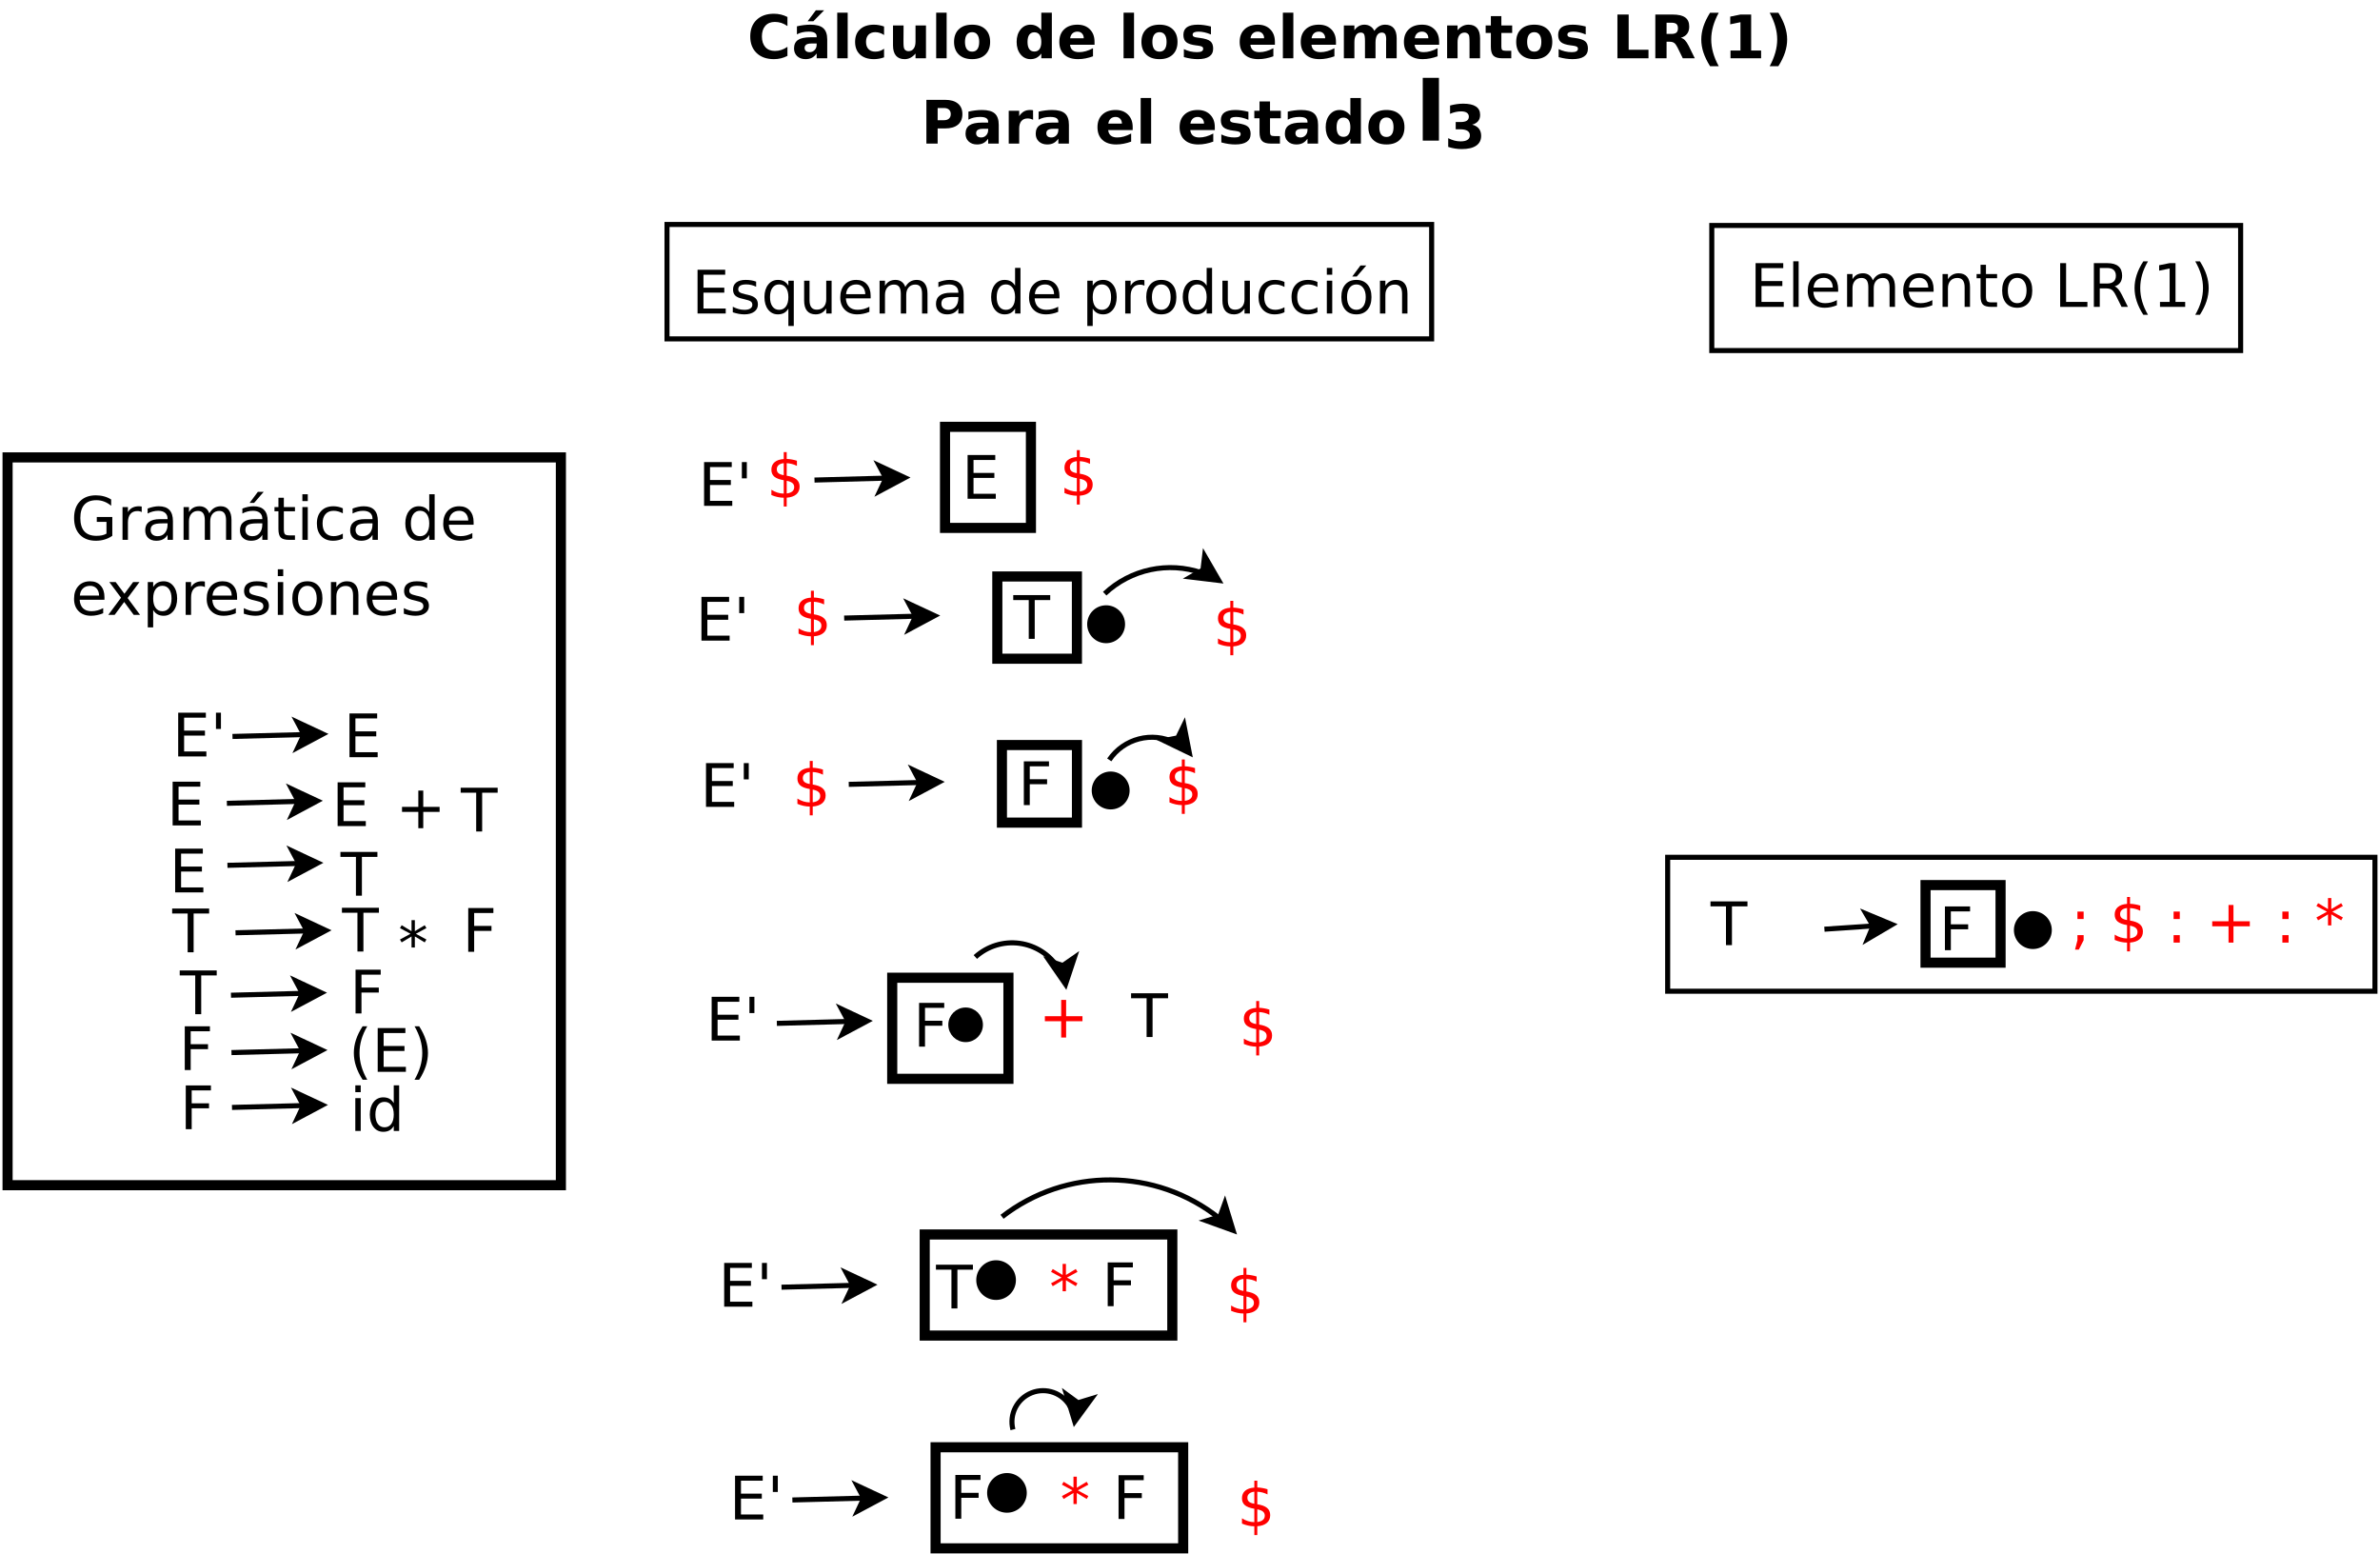 <?xml version="1.0" encoding="UTF-8"?>
<svg xmlns="http://www.w3.org/2000/svg" xmlns:xlink="http://www.w3.org/1999/xlink" width="942pt" height="615pt" viewBox="0 0 942 615" version="1.1">
<defs>
<g>
<symbol overflow="visible" id="glyph0-0">
<path style="stroke:none;" d="M 1.188 4.203 L 1.188 -16.75 L 13.062 -16.75 L 13.062 4.203 Z M 2.516 2.875 L 11.734 2.875 L 11.734 -15.406 L 2.516 -15.406 Z M 2.516 2.875 "/>
</symbol>
<symbol overflow="visible" id="glyph0-1">
<path style="stroke:none;" d="M 2.328 -17.312 L 13.281 -17.312 L 13.281 -15.344 L 4.672 -15.344 L 4.672 -10.219 L 12.922 -10.219 L 12.922 -8.25 L 4.672 -8.25 L 4.672 -1.969 L 13.484 -1.969 L 13.484 0 L 2.328 0 Z M 2.328 -17.312 "/>
</symbol>
<symbol overflow="visible" id="glyph0-2">
<path style="stroke:none;" d="M -0.062 -17.312 L 14.578 -17.312 L 14.578 -15.344 L 8.438 -15.344 L 8.438 0 L 6.078 0 L 6.078 -15.344 L -0.062 -15.344 Z M -0.062 -17.312 "/>
</symbol>
<symbol overflow="visible" id="glyph0-3">
<path style="stroke:none;" d="M 10.922 -14.891 L 10.922 -8.438 L 17.391 -8.438 L 17.391 -6.453 L 10.922 -6.453 L 10.922 0 L 8.969 0 L 8.969 -6.453 L 2.516 -6.453 L 2.516 -8.438 L 8.969 -8.438 L 8.969 -14.891 Z M 10.922 -14.891 "/>
</symbol>
<symbol overflow="visible" id="glyph0-4">
<path style="stroke:none;" d="M 2.328 -17.312 L 12.281 -17.312 L 12.281 -15.344 L 4.672 -15.344 L 4.672 -10.234 L 11.531 -10.234 L 11.531 -8.266 L 4.672 -8.266 L 4.672 0 L 2.328 0 Z M 2.328 -17.312 "/>
</symbol>
<symbol overflow="visible" id="glyph0-5">
<path style="stroke:none;" d="M 11.172 -14.469 L 7 -12.219 L 11.172 -9.953 L 10.5 -8.812 L 6.594 -11.172 L 6.594 -6.797 L 5.281 -6.797 L 5.281 -11.172 L 1.375 -8.812 L 0.703 -9.953 L 4.875 -12.219 L 0.703 -14.469 L 1.375 -15.609 L 5.281 -13.25 L 5.281 -17.625 L 6.594 -17.625 L 6.594 -13.25 L 10.5 -15.609 Z M 11.172 -14.469 "/>
</symbol>
<symbol overflow="visible" id="glyph0-6">
<path style="stroke:none;" d="M 7.359 -18.016 C 6.328 -16.242 5.555 -14.488 5.047 -12.75 C 4.547 -11.008 4.297 -9.242 4.297 -7.453 C 4.297 -5.672 4.551 -3.906 5.062 -2.156 C 5.57 -0.406 6.336 1.352 7.359 3.125 L 5.516 3.125 C 4.348 1.312 3.477 -0.469 2.906 -2.219 C 2.332 -3.977 2.047 -5.723 2.047 -7.453 C 2.047 -9.18 2.328 -10.914 2.891 -12.656 C 3.461 -14.406 4.336 -16.191 5.516 -18.016 Z M 7.359 -18.016 "/>
</symbol>
<symbol overflow="visible" id="glyph0-7">
<path style="stroke:none;" d="M 1.906 -18.016 L 3.75 -18.016 C 4.914 -16.191 5.785 -14.406 6.359 -12.656 C 6.93 -10.914 7.219 -9.18 7.219 -7.453 C 7.219 -5.723 6.93 -3.977 6.359 -2.219 C 5.785 -0.469 4.914 1.312 3.75 3.125 L 1.906 3.125 C 2.926 1.352 3.691 -0.406 4.203 -2.156 C 4.711 -3.906 4.969 -5.672 4.969 -7.453 C 4.969 -9.242 4.711 -11.008 4.203 -12.75 C 3.691 -14.488 2.926 -16.242 1.906 -18.016 Z M 1.906 -18.016 "/>
</symbol>
<symbol overflow="visible" id="glyph0-8">
<path style="stroke:none;" d="M 2.234 -12.984 L 4.375 -12.984 L 4.375 0 L 2.234 0 Z M 2.234 -18.047 L 4.375 -18.047 L 4.375 -15.344 L 2.234 -15.344 Z M 2.234 -18.047 "/>
</symbol>
<symbol overflow="visible" id="glyph0-9">
<path style="stroke:none;" d="M 10.781 -11.016 L 10.781 -18.047 L 12.922 -18.047 L 12.922 0 L 10.781 0 L 10.781 -1.953 C 10.332 -1.172 9.766 -0.594 9.078 -0.219 C 8.398 0.156 7.582 0.344 6.625 0.344 C 5.051 0.344 3.77 -0.281 2.781 -1.531 C 1.801 -2.789 1.312 -4.441 1.312 -6.484 C 1.312 -8.523 1.801 -10.172 2.781 -11.422 C 3.77 -12.672 5.051 -13.297 6.625 -13.297 C 7.582 -13.297 8.398 -13.109 9.078 -12.734 C 9.766 -12.359 10.332 -11.785 10.781 -11.016 Z M 3.516 -6.484 C 3.516 -4.91 3.836 -3.676 4.484 -2.781 C 5.129 -1.895 6.016 -1.453 7.141 -1.453 C 8.273 -1.453 9.164 -1.895 9.812 -2.781 C 10.457 -3.676 10.781 -4.91 10.781 -6.484 C 10.781 -8.055 10.457 -9.285 9.812 -10.172 C 9.164 -11.066 8.273 -11.516 7.141 -11.516 C 6.016 -11.516 5.129 -11.066 4.484 -10.172 C 3.836 -9.285 3.516 -8.055 3.516 -6.484 Z M 3.516 -6.484 "/>
</symbol>
<symbol overflow="visible" id="glyph0-10">
<path style="stroke:none;" d="M 4.25 -17.312 L 4.25 -10.875 L 2.281 -10.875 L 2.281 -17.312 Z M 4.25 -17.312 "/>
</symbol>
<symbol overflow="visible" id="glyph0-11">
<path style="stroke:none;" d="M 14.141 -2.469 L 14.141 -7.125 L 10.312 -7.125 L 10.312 -9.047 L 16.453 -9.047 L 16.453 -1.609 C 15.547 -0.973 14.547 -0.488 13.453 -0.156 C 12.367 0.176 11.207 0.344 9.969 0.344 C 7.27 0.344 5.156 -0.445 3.625 -2.031 C 2.094 -3.613 1.328 -5.816 1.328 -8.641 C 1.328 -11.473 2.094 -13.676 3.625 -15.25 C 5.156 -16.832 7.27 -17.625 9.969 -17.625 C 11.102 -17.625 12.176 -17.484 13.188 -17.203 C 14.207 -16.93 15.145 -16.523 16 -15.984 L 16 -13.484 C 15.133 -14.223 14.211 -14.773 13.234 -15.141 C 12.266 -15.516 11.242 -15.703 10.172 -15.703 C 8.055 -15.703 6.461 -15.109 5.391 -13.922 C 4.328 -12.742 3.797 -10.984 3.797 -8.641 C 3.797 -6.305 4.328 -4.547 5.391 -3.359 C 6.461 -2.18 8.055 -1.594 10.172 -1.594 C 10.992 -1.594 11.727 -1.66 12.375 -1.797 C 13.031 -1.941 13.617 -2.164 14.141 -2.469 Z M 14.141 -2.469 "/>
</symbol>
<symbol overflow="visible" id="glyph0-12">
<path style="stroke:none;" d="M 9.766 -11 C 9.523 -11.133 9.266 -11.234 8.984 -11.297 C 8.703 -11.367 8.391 -11.406 8.047 -11.406 C 6.836 -11.406 5.91 -11.008 5.266 -10.219 C 4.617 -9.438 4.297 -8.312 4.297 -6.844 L 4.297 0 L 2.156 0 L 2.156 -12.984 L 4.297 -12.984 L 4.297 -10.969 C 4.742 -11.758 5.328 -12.344 6.047 -12.719 C 6.766 -13.102 7.641 -13.297 8.672 -13.297 C 8.816 -13.297 8.977 -13.285 9.156 -13.266 C 9.332 -13.254 9.531 -13.227 9.75 -13.188 Z M 9.766 -11 "/>
</symbol>
<symbol overflow="visible" id="glyph0-13">
<path style="stroke:none;" d="M 8.141 -6.531 C 6.422 -6.531 5.227 -6.332 4.562 -5.938 C 3.895 -5.539 3.562 -4.867 3.562 -3.922 C 3.562 -3.16 3.812 -2.555 4.312 -2.109 C 4.812 -1.672 5.488 -1.453 6.344 -1.453 C 7.531 -1.453 8.477 -1.867 9.188 -2.703 C 9.906 -3.547 10.266 -4.66 10.266 -6.047 L 10.266 -6.531 Z M 12.391 -7.406 L 12.391 0 L 10.266 0 L 10.266 -1.969 C 9.773 -1.176 9.164 -0.594 8.438 -0.219 C 7.719 0.156 6.832 0.344 5.781 0.344 C 4.445 0.344 3.383 -0.031 2.594 -0.781 C 1.812 -1.531 1.422 -2.531 1.422 -3.781 C 1.422 -5.238 1.91 -6.336 2.891 -7.078 C 3.867 -7.828 5.328 -8.203 7.266 -8.203 L 10.266 -8.203 L 10.266 -8.406 C 10.266 -9.383 9.941 -10.145 9.297 -10.688 C 8.648 -11.227 7.742 -11.5 6.578 -11.5 C 5.836 -11.5 5.113 -11.406 4.406 -11.219 C 3.695 -11.039 3.02 -10.773 2.375 -10.422 L 2.375 -12.391 C 3.156 -12.691 3.91 -12.914 4.641 -13.062 C 5.379 -13.219 6.098 -13.297 6.797 -13.297 C 8.672 -13.297 10.07 -12.805 11 -11.828 C 11.926 -10.859 12.391 -9.383 12.391 -7.406 Z M 12.391 -7.406 "/>
</symbol>
<symbol overflow="visible" id="glyph0-14">
<path style="stroke:none;" d="M 12.344 -10.5 C 12.883 -11.457 13.523 -12.16 14.266 -12.609 C 15.004 -13.066 15.879 -13.297 16.891 -13.297 C 18.242 -13.297 19.285 -12.82 20.016 -11.875 C 20.754 -10.926 21.125 -9.582 21.125 -7.844 L 21.125 0 L 18.969 0 L 18.969 -7.766 C 18.969 -9.016 18.75 -9.941 18.312 -10.547 C 17.875 -11.148 17.203 -11.453 16.297 -11.453 C 15.191 -11.453 14.316 -11.082 13.672 -10.344 C 13.023 -9.613 12.703 -8.613 12.703 -7.344 L 12.703 0 L 10.562 0 L 10.562 -7.766 C 10.562 -9.023 10.344 -9.953 9.906 -10.547 C 9.469 -11.148 8.785 -11.453 7.859 -11.453 C 6.773 -11.453 5.91 -11.082 5.266 -10.344 C 4.617 -9.602 4.297 -8.602 4.297 -7.344 L 4.297 0 L 2.156 0 L 2.156 -12.984 L 4.297 -12.984 L 4.297 -10.969 C 4.785 -11.77 5.367 -12.359 6.047 -12.734 C 6.734 -13.109 7.547 -13.297 8.484 -13.297 C 9.422 -13.297 10.219 -13.055 10.875 -12.578 C 11.539 -12.098 12.031 -11.406 12.344 -10.5 Z M 12.344 -10.5 "/>
</symbol>
<symbol overflow="visible" id="glyph0-15">
<path style="stroke:none;" d="M 8.141 -6.531 C 6.422 -6.531 5.227 -6.332 4.562 -5.938 C 3.895 -5.539 3.562 -4.867 3.562 -3.922 C 3.562 -3.16 3.812 -2.555 4.312 -2.109 C 4.812 -1.672 5.488 -1.453 6.344 -1.453 C 7.531 -1.453 8.477 -1.867 9.188 -2.703 C 9.906 -3.547 10.266 -4.66 10.266 -6.047 L 10.266 -6.531 Z M 12.391 -7.406 L 12.391 0 L 10.266 0 L 10.266 -1.969 C 9.773 -1.176 9.164 -0.594 8.438 -0.219 C 7.719 0.156 6.832 0.344 5.781 0.344 C 4.445 0.344 3.383 -0.031 2.594 -0.781 C 1.812 -1.531 1.422 -2.531 1.422 -3.781 C 1.422 -5.238 1.91 -6.336 2.891 -7.078 C 3.867 -7.828 5.328 -8.203 7.266 -8.203 L 10.266 -8.203 L 10.266 -8.406 C 10.266 -9.383 9.941 -10.145 9.297 -10.688 C 8.648 -11.227 7.742 -11.5 6.578 -11.5 C 5.836 -11.5 5.113 -11.406 4.406 -11.219 C 3.695 -11.039 3.02 -10.773 2.375 -10.422 L 2.375 -12.391 C 3.156 -12.691 3.91 -12.914 4.641 -13.062 C 5.379 -13.219 6.098 -13.297 6.797 -13.297 C 8.672 -13.297 10.07 -12.805 11 -11.828 C 11.926 -10.859 12.391 -9.383 12.391 -7.406 Z M 8.5 -19 L 10.812 -19 L 7.031 -14.641 L 5.25 -14.641 Z M 8.5 -19 "/>
</symbol>
<symbol overflow="visible" id="glyph0-16">
<path style="stroke:none;" d="M 4.344 -16.672 L 4.344 -12.984 L 8.75 -12.984 L 8.75 -11.328 L 4.344 -11.328 L 4.344 -4.281 C 4.344 -3.219 4.488 -2.535 4.781 -2.234 C 5.07 -1.93 5.66 -1.781 6.547 -1.781 L 8.75 -1.781 L 8.75 0 L 6.547 0 C 4.898 0 3.766 -0.305 3.141 -0.922 C 2.516 -1.535 2.203 -2.656 2.203 -4.281 L 2.203 -11.328 L 0.641 -11.328 L 0.641 -12.984 L 2.203 -12.984 L 2.203 -16.672 Z M 4.344 -16.672 "/>
</symbol>
<symbol overflow="visible" id="glyph0-17">
<path style="stroke:none;" d="M 11.578 -12.484 L 11.578 -10.5 C 10.984 -10.832 10.379 -11.082 9.766 -11.25 C 9.16 -11.414 8.551 -11.5 7.938 -11.5 C 6.551 -11.5 5.473 -11.055 4.703 -10.172 C 3.941 -9.297 3.562 -8.066 3.562 -6.484 C 3.562 -4.898 3.941 -3.664 4.703 -2.781 C 5.473 -1.906 6.551 -1.469 7.938 -1.469 C 8.551 -1.469 9.16 -1.551 9.766 -1.719 C 10.379 -1.883 10.984 -2.133 11.578 -2.469 L 11.578 -0.5 C 10.984 -0.219 10.367 -0.008 9.734 0.125 C 9.098 0.27 8.422 0.344 7.703 0.344 C 5.742 0.344 4.188 -0.27 3.031 -1.5 C 1.883 -2.727 1.312 -4.391 1.312 -6.484 C 1.312 -8.598 1.891 -10.258 3.047 -11.469 C 4.211 -12.688 5.812 -13.297 7.844 -13.297 C 8.5 -13.297 9.141 -13.227 9.766 -13.094 C 10.391 -12.957 10.992 -12.754 11.578 -12.484 Z M 11.578 -12.484 "/>
</symbol>
<symbol overflow="visible" id="glyph0-18">
<path style="stroke:none;" d=""/>
</symbol>
<symbol overflow="visible" id="glyph0-19">
<path style="stroke:none;" d="M 13.344 -7.031 L 13.344 -5.984 L 3.531 -5.984 C 3.625 -4.516 4.066 -3.395 4.859 -2.625 C 5.648 -1.852 6.754 -1.469 8.172 -1.469 C 8.992 -1.469 9.789 -1.566 10.562 -1.766 C 11.332 -1.973 12.094 -2.273 12.844 -2.672 L 12.844 -0.656 C 12.082 -0.332 11.297 -0.086 10.484 0.078 C 9.68 0.254 8.867 0.344 8.047 0.344 C 5.973 0.344 4.332 -0.258 3.125 -1.469 C 1.914 -2.676 1.312 -4.305 1.312 -6.359 C 1.312 -8.492 1.883 -10.18 3.031 -11.422 C 4.176 -12.672 5.723 -13.297 7.672 -13.297 C 9.422 -13.297 10.801 -12.734 11.812 -11.609 C 12.832 -10.484 13.344 -8.957 13.344 -7.031 Z M 11.219 -7.656 C 11.195 -8.82 10.867 -9.754 10.234 -10.453 C 9.598 -11.148 8.754 -11.5 7.703 -11.5 C 6.516 -11.5 5.562 -11.16 4.844 -10.484 C 4.125 -9.805 3.711 -8.859 3.609 -7.641 Z M 11.219 -7.656 "/>
</symbol>
<symbol overflow="visible" id="glyph0-20">
<path style="stroke:none;" d="M 13.031 -12.984 L 8.344 -6.672 L 13.281 0 L 10.766 0 L 6.984 -5.109 L 3.203 0 L 0.688 0 L 5.734 -6.797 L 1.109 -12.984 L 3.625 -12.984 L 7.078 -8.359 L 10.516 -12.984 Z M 13.031 -12.984 "/>
</symbol>
<symbol overflow="visible" id="glyph0-21">
<path style="stroke:none;" d="M 4.297 -1.953 L 4.297 4.938 L 2.156 4.938 L 2.156 -12.984 L 4.297 -12.984 L 4.297 -11.016 C 4.742 -11.785 5.312 -12.359 6 -12.734 C 6.688 -13.109 7.504 -13.297 8.453 -13.297 C 10.023 -13.297 11.305 -12.672 12.297 -11.422 C 13.285 -10.172 13.781 -8.523 13.781 -6.484 C 13.781 -4.441 13.285 -2.789 12.297 -1.531 C 11.305 -0.281 10.023 0.344 8.453 0.344 C 7.504 0.344 6.688 0.156 6 -0.219 C 5.312 -0.594 4.742 -1.172 4.297 -1.953 Z M 11.562 -6.484 C 11.562 -8.055 11.238 -9.285 10.594 -10.172 C 9.945 -11.066 9.062 -11.516 7.938 -11.516 C 6.801 -11.516 5.91 -11.066 5.266 -10.172 C 4.617 -9.285 4.297 -8.055 4.297 -6.484 C 4.297 -4.91 4.617 -3.676 5.266 -2.781 C 5.91 -1.895 6.801 -1.453 7.938 -1.453 C 9.062 -1.453 9.945 -1.895 10.594 -2.781 C 11.238 -3.676 11.562 -4.91 11.562 -6.484 Z M 11.562 -6.484 "/>
</symbol>
<symbol overflow="visible" id="glyph0-22">
<path style="stroke:none;" d="M 10.516 -12.609 L 10.516 -10.594 C 9.91 -10.895 9.285 -11.125 8.641 -11.281 C 7.992 -11.438 7.32 -11.516 6.625 -11.516 C 5.562 -11.516 4.766 -11.352 4.234 -11.031 C 3.703 -10.707 3.438 -10.219 3.438 -9.562 C 3.438 -9.07 3.625 -8.688 4 -8.406 C 4.383 -8.125 5.148 -7.852 6.297 -7.594 L 7.031 -7.438 C 8.539 -7.113 9.613 -6.656 10.25 -6.062 C 10.895 -5.469 11.219 -4.641 11.219 -3.578 C 11.219 -2.379 10.738 -1.426 9.781 -0.719 C 8.82 -0.008 7.508 0.344 5.844 0.344 C 5.145 0.344 4.422 0.273 3.672 0.141 C 2.922 0.004 2.125 -0.195 1.281 -0.469 L 1.281 -2.672 C 2.07 -2.266 2.848 -1.957 3.609 -1.75 C 4.379 -1.551 5.141 -1.453 5.891 -1.453 C 6.898 -1.453 7.672 -1.625 8.203 -1.969 C 8.742 -2.312 9.016 -2.797 9.016 -3.422 C 9.016 -4.004 8.816 -4.445 8.422 -4.75 C 8.035 -5.062 7.188 -5.359 5.875 -5.641 L 5.125 -5.828 C 3.801 -6.098 2.844 -6.52 2.25 -7.094 C 1.664 -7.676 1.375 -8.469 1.375 -9.469 C 1.375 -10.695 1.805 -11.641 2.672 -12.297 C 3.547 -12.961 4.773 -13.297 6.359 -13.297 C 7.148 -13.297 7.895 -13.238 8.594 -13.125 C 9.289 -13.008 9.93 -12.836 10.516 -12.609 Z M 10.516 -12.609 "/>
</symbol>
<symbol overflow="visible" id="glyph0-23">
<path style="stroke:none;" d="M 7.266 -11.5 C 6.129 -11.5 5.227 -11.051 4.562 -10.156 C 3.895 -9.258 3.562 -8.035 3.562 -6.484 C 3.562 -4.93 3.891 -3.707 4.547 -2.812 C 5.211 -1.914 6.117 -1.469 7.266 -1.469 C 8.398 -1.469 9.301 -1.914 9.969 -2.812 C 10.633 -3.707 10.969 -4.93 10.969 -6.484 C 10.969 -8.023 10.633 -9.242 9.969 -10.141 C 9.301 -11.047 8.398 -11.5 7.266 -11.5 Z M 7.266 -13.297 C 9.117 -13.297 10.578 -12.691 11.641 -11.484 C 12.703 -10.285 13.234 -8.617 13.234 -6.484 C 13.234 -4.359 12.703 -2.688 11.641 -1.469 C 10.578 -0.258 9.117 0.344 7.266 0.344 C 5.398 0.344 3.941 -0.258 2.891 -1.469 C 1.836 -2.688 1.312 -4.359 1.312 -6.484 C 1.312 -8.617 1.836 -10.285 2.891 -11.484 C 3.941 -12.691 5.398 -13.297 7.266 -13.297 Z M 7.266 -13.297 "/>
</symbol>
<symbol overflow="visible" id="glyph0-24">
<path style="stroke:none;" d="M 13.031 -7.844 L 13.031 0 L 10.906 0 L 10.906 -7.766 C 10.906 -8.992 10.664 -9.914 10.188 -10.531 C 9.707 -11.145 8.988 -11.453 8.031 -11.453 C 6.875 -11.453 5.961 -11.082 5.297 -10.344 C 4.629 -9.613 4.297 -8.613 4.297 -7.344 L 4.297 0 L 2.156 0 L 2.156 -12.984 L 4.297 -12.984 L 4.297 -10.969 C 4.805 -11.75 5.406 -12.332 6.094 -12.719 C 6.789 -13.102 7.594 -13.297 8.5 -13.297 C 9.988 -13.297 11.113 -12.832 11.875 -11.906 C 12.645 -10.988 13.031 -9.633 13.031 -7.844 Z M 13.031 -7.844 "/>
</symbol>
<symbol overflow="visible" id="glyph0-25">
<path style="stroke:none;" d="M 8.031 3.484 L 6.859 3.484 L 6.859 0 C 6.047 -0.008 5.234 -0.102 4.422 -0.281 C 3.609 -0.457 2.789 -0.719 1.969 -1.062 L 1.969 -3.156 C 2.758 -2.656 3.555 -2.281 4.359 -2.031 C 5.172 -1.781 6.004 -1.648 6.859 -1.641 L 6.859 -6.938 C 5.148 -7.219 3.906 -7.688 3.125 -8.344 C 2.352 -9.008 1.969 -9.926 1.969 -11.094 C 1.969 -12.352 2.391 -13.344 3.234 -14.062 C 4.078 -14.789 5.285 -15.207 6.859 -15.312 L 6.859 -18.047 L 8.031 -18.047 L 8.031 -15.359 C 8.75 -15.328 9.441 -15.25 10.109 -15.125 C 10.785 -15.008 11.441 -14.848 12.078 -14.641 L 12.078 -12.609 C 11.441 -12.93 10.785 -13.18 10.109 -13.359 C 9.43 -13.535 8.738 -13.641 8.031 -13.672 L 8.031 -8.719 C 9.781 -8.445 11.066 -7.961 11.891 -7.266 C 12.723 -6.578 13.141 -5.629 13.141 -4.422 C 13.141 -3.109 12.695 -2.078 11.812 -1.328 C 10.938 -0.578 9.676 -0.141 8.031 -0.016 Z M 6.859 -8.922 L 6.859 -13.688 C 5.961 -13.582 5.281 -13.32 4.812 -12.906 C 4.344 -12.5 4.109 -11.957 4.109 -11.281 C 4.109 -10.613 4.328 -10.094 4.766 -9.719 C 5.203 -9.352 5.898 -9.086 6.859 -8.922 Z M 8.031 -6.703 L 8.031 -1.688 C 9.008 -1.812 9.75 -2.086 10.25 -2.516 C 10.75 -2.941 11 -3.504 11 -4.203 C 11 -4.879 10.758 -5.414 10.281 -5.812 C 9.801 -6.219 9.051 -6.516 8.031 -6.703 Z M 8.031 -6.703 "/>
</symbol>
<symbol overflow="visible" id="glyph0-26">
<path style="stroke:none;" d="M 2.781 -12.281 L 5.234 -12.281 L 5.234 -9.328 L 2.781 -9.328 Z M 2.781 -2.953 L 5.234 -2.953 L 5.234 -0.953 L 3.328 2.766 L 1.828 2.766 L 2.781 -0.953 Z M 2.781 -2.953 "/>
</symbol>
<symbol overflow="visible" id="glyph0-27">
<path style="stroke:none;" d="M 2.781 -2.953 L 5.234 -2.953 L 5.234 0 L 2.781 0 Z M 2.781 -12.281 L 5.234 -12.281 L 5.234 -9.328 L 2.781 -9.328 Z M 2.781 -12.281 "/>
</symbol>
<symbol overflow="visible" id="glyph0-28">
<path style="stroke:none;" d="M 2.234 -18.047 L 4.375 -18.047 L 4.375 0 L 2.234 0 Z M 2.234 -18.047 "/>
</symbol>
<symbol overflow="visible" id="glyph0-29">
<path style="stroke:none;" d="M 2.328 -17.312 L 4.672 -17.312 L 4.672 -1.969 L 13.109 -1.969 L 13.109 0 L 2.328 0 Z M 2.328 -17.312 "/>
</symbol>
<symbol overflow="visible" id="glyph0-30">
<path style="stroke:none;" d="M 10.547 -8.125 C 11.047 -7.945 11.531 -7.578 12 -7.016 C 12.477 -6.461 12.957 -5.703 13.438 -4.734 L 15.812 0 L 13.297 0 L 11.094 -4.438 C 10.52 -5.602 9.961 -6.375 9.422 -6.75 C 8.879 -7.125 8.145 -7.312 7.219 -7.312 L 4.672 -7.312 L 4.672 0 L 2.328 0 L 2.328 -17.312 L 7.625 -17.312 C 9.602 -17.312 11.078 -16.895 12.047 -16.062 C 13.023 -15.238 13.516 -13.992 13.516 -12.328 C 13.516 -11.234 13.258 -10.328 12.75 -9.609 C 12.238 -8.891 11.504 -8.395 10.547 -8.125 Z M 4.672 -15.391 L 4.672 -9.25 L 7.625 -9.25 C 8.75 -9.25 9.598 -9.508 10.172 -10.031 C 10.754 -10.551 11.047 -11.316 11.047 -12.328 C 11.047 -13.336 10.754 -14.098 10.172 -14.609 C 9.598 -15.129 8.75 -15.391 7.625 -15.391 Z M 4.672 -15.391 "/>
</symbol>
<symbol overflow="visible" id="glyph0-31">
<path style="stroke:none;" d="M 2.953 -1.969 L 6.766 -1.969 L 6.766 -15.188 L 2.609 -14.344 L 2.609 -16.484 L 6.75 -17.312 L 9.094 -17.312 L 9.094 -1.969 L 12.922 -1.969 L 12.922 0 L 2.953 0 Z M 2.953 -1.969 "/>
</symbol>
<symbol overflow="visible" id="glyph0-32">
<path style="stroke:none;" d="M 3.516 -6.484 C 3.516 -4.91 3.836 -3.676 4.484 -2.781 C 5.129 -1.895 6.016 -1.453 7.141 -1.453 C 8.273 -1.453 9.164 -1.895 9.812 -2.781 C 10.457 -3.676 10.781 -4.91 10.781 -6.484 C 10.781 -8.055 10.457 -9.285 9.812 -10.172 C 9.164 -11.066 8.273 -11.516 7.141 -11.516 C 6.016 -11.516 5.129 -11.066 4.484 -10.172 C 3.836 -9.285 3.516 -8.055 3.516 -6.484 Z M 10.781 -1.953 C 10.332 -1.172 9.766 -0.594 9.078 -0.219 C 8.398 0.156 7.582 0.344 6.625 0.344 C 5.051 0.344 3.77 -0.281 2.781 -1.531 C 1.801 -2.789 1.312 -4.441 1.312 -6.484 C 1.312 -8.523 1.801 -10.172 2.781 -11.422 C 3.77 -12.672 5.051 -13.297 6.625 -13.297 C 7.582 -13.297 8.398 -13.109 9.078 -12.734 C 9.766 -12.359 10.332 -11.785 10.781 -11.016 L 10.781 -12.984 L 12.922 -12.984 L 12.922 4.938 L 10.781 4.938 Z M 10.781 -1.953 "/>
</symbol>
<symbol overflow="visible" id="glyph0-33">
<path style="stroke:none;" d="M 2.016 -5.125 L 2.016 -12.984 L 4.156 -12.984 L 4.156 -5.203 C 4.156 -3.973 4.395 -3.051 4.875 -2.438 C 5.352 -1.82 6.07 -1.516 7.031 -1.516 C 8.176 -1.516 9.082 -1.879 9.75 -2.609 C 10.426 -3.348 10.766 -4.352 10.766 -5.625 L 10.766 -12.984 L 12.891 -12.984 L 12.891 0 L 10.766 0 L 10.766 -2 C 10.242 -1.207 9.641 -0.617 8.953 -0.234 C 8.273 0.148 7.484 0.344 6.578 0.344 C 5.086 0.344 3.953 -0.117 3.172 -1.047 C 2.398 -1.984 2.016 -3.344 2.016 -5.125 Z M 7.391 -13.297 Z M 7.391 -13.297 "/>
</symbol>
<symbol overflow="visible" id="glyph0-34">
<path style="stroke:none;" d="M 7.266 -11.5 C 6.129 -11.5 5.227 -11.051 4.562 -10.156 C 3.895 -9.258 3.562 -8.035 3.562 -6.484 C 3.562 -4.93 3.891 -3.707 4.547 -2.812 C 5.211 -1.914 6.117 -1.469 7.266 -1.469 C 8.398 -1.469 9.301 -1.914 9.969 -2.812 C 10.633 -3.707 10.969 -4.93 10.969 -6.484 C 10.969 -8.023 10.633 -9.242 9.969 -10.141 C 9.301 -11.047 8.398 -11.5 7.266 -11.5 Z M 7.266 -13.297 C 9.117 -13.297 10.578 -12.691 11.641 -11.484 C 12.703 -10.285 13.234 -8.617 13.234 -6.484 C 13.234 -4.359 12.703 -2.688 11.641 -1.469 C 10.578 -0.258 9.117 0.344 7.266 0.344 C 5.398 0.344 3.941 -0.258 2.891 -1.469 C 1.836 -2.688 1.312 -4.359 1.312 -6.484 C 1.312 -8.617 1.836 -10.285 2.891 -11.484 C 3.941 -12.691 5.398 -13.297 7.266 -13.297 Z M 8.875 -19 L 11.188 -19 L 7.406 -14.641 L 5.625 -14.641 Z M 8.875 -19 "/>
</symbol>
<symbol overflow="visible" id="glyph1-0">
<path style="stroke:none;" d="M 1.188 4.203 L 1.188 -16.75 L 13.062 -16.75 L 13.062 4.203 Z M 2.516 2.875 L 11.734 2.875 L 11.734 -15.406 L 2.516 -15.406 Z M 2.516 2.875 "/>
</symbol>
<symbol overflow="visible" id="glyph1-1">
<path style="stroke:none;" d="M 15.906 -0.953 C 15.094 -0.523 14.238 -0.203 13.344 0.016 C 12.457 0.234 11.531 0.344 10.562 0.344 C 7.676 0.344 5.391 -0.461 3.703 -2.078 C 2.023 -3.691 1.188 -5.879 1.188 -8.641 C 1.188 -11.41 2.023 -13.598 3.703 -15.203 C 5.391 -16.816 7.676 -17.625 10.562 -17.625 C 11.531 -17.625 12.457 -17.516 13.344 -17.297 C 14.238 -17.086 15.094 -16.77 15.906 -16.344 L 15.906 -12.75 C 15.082 -13.32 14.266 -13.738 13.453 -14 C 12.648 -14.258 11.805 -14.391 10.922 -14.391 C 9.328 -14.391 8.07 -13.879 7.156 -12.859 C 6.25 -11.836 5.797 -10.43 5.797 -8.641 C 5.797 -6.848 6.25 -5.441 7.156 -4.422 C 8.07 -3.41 9.328 -2.906 10.922 -2.906 C 11.805 -2.906 12.648 -3.035 13.453 -3.297 C 14.266 -3.555 15.082 -3.969 15.906 -4.531 Z M 15.906 -0.953 "/>
</symbol>
<symbol overflow="visible" id="glyph1-2">
<path style="stroke:none;" d="M 7.812 -5.844 C 6.945 -5.844 6.297 -5.695 5.859 -5.406 C 5.422 -5.113 5.203 -4.68 5.203 -4.109 C 5.203 -3.578 5.379 -3.16 5.734 -2.859 C 6.086 -2.566 6.578 -2.422 7.203 -2.422 C 7.984 -2.422 8.641 -2.703 9.172 -3.266 C 9.703 -3.828 9.969 -4.531 9.969 -5.375 L 9.969 -5.844 Z M 14.156 -7.406 L 14.156 0 L 9.969 0 L 9.969 -1.922 C 9.414 -1.141 8.789 -0.566 8.094 -0.203 C 7.395 0.16 6.551 0.344 5.562 0.344 C 4.207 0.344 3.109 -0.047 2.266 -0.828 C 1.43 -1.617 1.016 -2.641 1.016 -3.891 C 1.016 -5.422 1.535 -6.539 2.578 -7.25 C 3.629 -7.957 5.281 -8.312 7.531 -8.312 L 9.969 -8.312 L 9.969 -8.641 C 9.969 -9.297 9.707 -9.773 9.188 -10.078 C 8.676 -10.391 7.867 -10.547 6.766 -10.547 C 5.879 -10.547 5.051 -10.457 4.281 -10.281 C 3.52 -10.102 2.812 -9.832 2.156 -9.469 L 2.156 -12.641 C 3.039 -12.859 3.93 -13.02 4.828 -13.125 C 5.734 -13.238 6.633 -13.297 7.531 -13.297 C 9.875 -13.297 11.562 -12.832 12.594 -11.906 C 13.633 -10.988 14.156 -9.488 14.156 -7.406 Z M 9.656 -19 L 12.938 -19 L 8.656 -14.641 L 6.391 -14.641 Z M 9.656 -19 "/>
</symbol>
<symbol overflow="visible" id="glyph1-3">
<path style="stroke:none;" d="M 2 -18.047 L 6.141 -18.047 L 6.141 0 L 2 0 Z M 2 -18.047 "/>
</symbol>
<symbol overflow="visible" id="glyph1-4">
<path style="stroke:none;" d="M 12.484 -12.578 L 12.484 -9.203 C 11.922 -9.586 11.352 -9.867 10.781 -10.047 C 10.219 -10.234 9.629 -10.328 9.016 -10.328 C 7.859 -10.328 6.957 -9.988 6.312 -9.312 C 5.664 -8.633 5.344 -7.691 5.344 -6.484 C 5.344 -5.266 5.664 -4.316 6.312 -3.641 C 6.957 -2.961 7.859 -2.625 9.016 -2.625 C 9.672 -2.625 10.289 -2.723 10.875 -2.922 C 11.457 -3.117 11.992 -3.406 12.484 -3.781 L 12.484 -0.375 C 11.836 -0.133 11.18 0.039 10.516 0.156 C 9.848 0.281 9.176 0.344 8.5 0.344 C 6.156 0.344 4.32 -0.254 3 -1.453 C 1.676 -2.66 1.016 -4.336 1.016 -6.484 C 1.016 -8.617 1.676 -10.285 3 -11.484 C 4.32 -12.691 6.156 -13.297 8.5 -13.297 C 9.176 -13.297 9.844 -13.234 10.5 -13.109 C 11.164 -12.992 11.828 -12.816 12.484 -12.578 Z M 12.484 -12.578 "/>
</symbol>
<symbol overflow="visible" id="glyph1-5">
<path style="stroke:none;" d="M 1.859 -5.062 L 1.859 -12.984 L 6.031 -12.984 L 6.031 -11.688 C 6.031 -10.988 6.023 -10.102 6.016 -9.031 C 6.004 -7.969 6 -7.258 6 -6.906 C 6 -5.863 6.023 -5.113 6.078 -4.656 C 6.141 -4.195 6.234 -3.863 6.359 -3.656 C 6.535 -3.383 6.758 -3.176 7.031 -3.031 C 7.301 -2.883 7.617 -2.812 7.984 -2.812 C 8.848 -2.812 9.523 -3.141 10.016 -3.797 C 10.516 -4.461 10.766 -5.391 10.766 -6.578 L 10.766 -12.984 L 14.906 -12.984 L 14.906 0 L 10.766 0 L 10.766 -1.875 C 10.141 -1.125 9.473 -0.566 8.766 -0.203 C 8.066 0.16 7.297 0.344 6.453 0.344 C 4.953 0.344 3.812 -0.113 3.031 -1.031 C 2.25 -1.957 1.859 -3.301 1.859 -5.062 Z M 1.859 -5.062 "/>
</symbol>
<symbol overflow="visible" id="glyph1-6">
<path style="stroke:none;" d="M 8.172 -10.328 C 7.254 -10.328 6.551 -9.992 6.062 -9.328 C 5.582 -8.672 5.344 -7.723 5.344 -6.484 C 5.344 -5.234 5.582 -4.273 6.062 -3.609 C 6.551 -2.953 7.254 -2.625 8.172 -2.625 C 9.078 -2.625 9.77 -2.953 10.25 -3.609 C 10.727 -4.273 10.969 -5.234 10.969 -6.484 C 10.969 -7.723 10.727 -8.672 10.25 -9.328 C 9.77 -9.992 9.078 -10.328 8.172 -10.328 Z M 8.172 -13.297 C 10.41 -13.297 12.156 -12.691 13.406 -11.484 C 14.664 -10.285 15.297 -8.617 15.297 -6.484 C 15.297 -4.348 14.664 -2.676 13.406 -1.469 C 12.156 -0.258 10.41 0.344 8.172 0.344 C 5.93 0.344 4.176 -0.258 2.906 -1.469 C 1.645 -2.676 1.016 -4.348 1.016 -6.484 C 1.016 -8.617 1.645 -10.285 2.906 -11.484 C 4.176 -12.691 5.93 -13.297 8.172 -13.297 Z M 8.172 -13.297 "/>
</symbol>
<symbol overflow="visible" id="glyph1-7">
<path style="stroke:none;" d=""/>
</symbol>
<symbol overflow="visible" id="glyph1-8">
<path style="stroke:none;" d="M 10.828 -11.094 L 10.828 -18.047 L 15 -18.047 L 15 0 L 10.828 0 L 10.828 -1.875 C 10.254 -1.113 9.625 -0.551 8.938 -0.188 C 8.25 0.164 7.453 0.344 6.547 0.344 C 4.953 0.344 3.641 -0.289 2.609 -1.562 C 1.578 -2.844 1.062 -4.484 1.062 -6.484 C 1.062 -8.484 1.578 -10.117 2.609 -11.391 C 3.641 -12.66 4.953 -13.297 6.547 -13.297 C 7.441 -13.297 8.234 -13.113 8.922 -12.75 C 9.617 -12.395 10.254 -11.844 10.828 -11.094 Z M 8.094 -2.672 C 8.977 -2.672 9.656 -2.992 10.125 -3.641 C 10.594 -4.297 10.828 -5.242 10.828 -6.484 C 10.828 -7.723 10.594 -8.664 10.125 -9.312 C 9.656 -9.957 8.977 -10.281 8.094 -10.281 C 7.207 -10.281 6.531 -9.957 6.062 -9.312 C 5.602 -8.664 5.375 -7.723 5.375 -6.484 C 5.375 -5.242 5.602 -4.297 6.062 -3.641 C 6.531 -2.992 7.207 -2.672 8.094 -2.672 Z M 8.094 -2.672 "/>
</symbol>
<symbol overflow="visible" id="glyph1-9">
<path style="stroke:none;" d="M 14.953 -6.531 L 14.953 -5.344 L 5.25 -5.344 C 5.352 -4.375 5.707 -3.645 6.312 -3.156 C 6.914 -2.664 7.758 -2.422 8.844 -2.422 C 9.707 -2.422 10.598 -2.551 11.516 -2.812 C 12.43 -3.07 13.375 -3.461 14.344 -3.984 L 14.344 -0.781 C 13.363 -0.414 12.379 -0.141 11.391 0.047 C 10.41 0.242 9.43 0.344 8.453 0.344 C 6.098 0.344 4.27 -0.254 2.969 -1.453 C 1.664 -2.648 1.016 -4.328 1.016 -6.484 C 1.016 -8.598 1.656 -10.258 2.938 -11.469 C 4.219 -12.688 5.977 -13.297 8.219 -13.297 C 10.258 -13.297 11.891 -12.68 13.109 -11.453 C 14.336 -10.223 14.953 -8.582 14.953 -6.531 Z M 10.688 -7.906 C 10.688 -8.695 10.457 -9.332 10 -9.812 C 9.539 -10.301 8.941 -10.547 8.203 -10.547 C 7.398 -10.547 6.742 -10.316 6.234 -9.859 C 5.734 -9.41 5.422 -8.758 5.297 -7.906 Z M 10.688 -7.906 "/>
</symbol>
<symbol overflow="visible" id="glyph1-10">
<path style="stroke:none;" d="M 12.141 -12.578 L 12.141 -9.422 C 11.254 -9.797 10.395 -10.078 9.562 -10.266 C 8.738 -10.453 7.957 -10.547 7.219 -10.547 C 6.438 -10.547 5.852 -10.445 5.469 -10.25 C 5.082 -10.051 4.891 -9.742 4.891 -9.328 C 4.891 -9.004 5.035 -8.75 5.328 -8.562 C 5.617 -8.383 6.141 -8.254 6.891 -8.172 L 7.625 -8.078 C 9.75 -7.805 11.176 -7.359 11.906 -6.734 C 12.645 -6.117 13.016 -5.148 13.016 -3.828 C 13.016 -2.441 12.504 -1.398 11.484 -0.703 C 10.461 -0.004 8.938 0.344 6.906 0.344 C 6.051 0.344 5.164 0.273 4.25 0.141 C 3.332 0.004 2.391 -0.195 1.422 -0.469 L 1.422 -3.625 C 2.254 -3.227 3.102 -2.926 3.969 -2.719 C 4.844 -2.52 5.727 -2.422 6.625 -2.422 C 7.438 -2.422 8.047 -2.531 8.453 -2.75 C 8.859 -2.977 9.062 -3.312 9.062 -3.75 C 9.062 -4.125 8.922 -4.398 8.641 -4.578 C 8.359 -4.766 7.797 -4.91 6.953 -5.016 L 6.234 -5.109 C 4.379 -5.336 3.082 -5.766 2.344 -6.391 C 1.602 -7.016 1.234 -7.969 1.234 -9.25 C 1.234 -10.625 1.703 -11.641 2.641 -12.297 C 3.586 -12.961 5.035 -13.297 6.984 -13.297 C 7.742 -13.297 8.547 -13.238 9.391 -13.125 C 10.234 -13.008 11.148 -12.828 12.141 -12.578 Z M 12.141 -12.578 "/>
</symbol>
<symbol overflow="visible" id="glyph1-11">
<path style="stroke:none;" d="M 14.031 -10.828 C 14.562 -11.629 15.188 -12.238 15.906 -12.656 C 16.625 -13.082 17.414 -13.297 18.281 -13.297 C 19.781 -13.297 20.922 -12.836 21.703 -11.922 C 22.484 -11.004 22.875 -9.664 22.875 -7.906 L 22.875 0 L 18.688 0 L 18.688 -6.766 C 18.695 -6.867 18.703 -6.973 18.703 -7.078 C 18.711 -7.191 18.719 -7.348 18.719 -7.547 C 18.719 -8.461 18.582 -9.129 18.312 -9.547 C 18.039 -9.961 17.602 -10.172 17 -10.172 C 16.207 -10.172 15.598 -9.844 15.172 -9.188 C 14.742 -8.539 14.52 -7.602 14.5 -6.375 L 14.5 0 L 10.328 0 L 10.328 -6.766 C 10.328 -8.203 10.203 -9.129 9.953 -9.547 C 9.711 -9.961 9.273 -10.172 8.641 -10.172 C 7.836 -10.172 7.219 -9.844 6.781 -9.188 C 6.352 -8.531 6.141 -7.598 6.141 -6.391 L 6.141 0 L 1.969 0 L 1.969 -12.984 L 6.141 -12.984 L 6.141 -11.094 C 6.648 -11.82 7.234 -12.367 7.891 -12.734 C 8.555 -13.109 9.289 -13.297 10.094 -13.297 C 10.988 -13.297 11.781 -13.078 12.469 -12.641 C 13.156 -12.211 13.676 -11.609 14.031 -10.828 Z M 14.031 -10.828 "/>
</symbol>
<symbol overflow="visible" id="glyph1-12">
<path style="stroke:none;" d="M 15.047 -7.906 L 15.047 0 L 10.875 0 L 10.875 -6.047 C 10.875 -7.172 10.848 -7.945 10.797 -8.375 C 10.754 -8.801 10.672 -9.113 10.547 -9.312 C 10.379 -9.582 10.156 -9.789 9.875 -9.938 C 9.602 -10.094 9.285 -10.172 8.922 -10.172 C 8.055 -10.172 7.375 -9.836 6.875 -9.172 C 6.383 -8.504 6.141 -7.578 6.141 -6.391 L 6.141 0 L 2 0 L 2 -12.984 L 6.141 -12.984 L 6.141 -11.094 C 6.766 -11.844 7.43 -12.395 8.141 -12.75 C 8.848 -13.113 9.625 -13.297 10.469 -13.297 C 11.969 -13.297 13.102 -12.836 13.875 -11.922 C 14.656 -11.004 15.047 -9.664 15.047 -7.906 Z M 15.047 -7.906 "/>
</symbol>
<symbol overflow="visible" id="glyph1-13">
<path style="stroke:none;" d="M 6.531 -16.672 L 6.531 -12.984 L 10.812 -12.984 L 10.812 -10.016 L 6.531 -10.016 L 6.531 -4.516 C 6.531 -3.91 6.648 -3.5 6.891 -3.281 C 7.129 -3.07 7.602 -2.969 8.312 -2.969 L 10.453 -2.969 L 10.453 0 L 6.891 0 C 5.254 0 4.094 -0.336 3.406 -1.016 C 2.719 -1.703 2.375 -2.867 2.375 -4.516 L 2.375 -10.016 L 0.312 -10.016 L 0.312 -12.984 L 2.375 -12.984 L 2.375 -16.672 Z M 6.531 -16.672 "/>
</symbol>
<symbol overflow="visible" id="glyph1-14">
<path style="stroke:none;" d="M 2.188 -17.312 L 6.641 -17.312 L 6.641 -3.375 L 14.484 -3.375 L 14.484 0 L 2.188 0 Z M 2.188 -17.312 "/>
</symbol>
<symbol overflow="visible" id="glyph1-15">
<path style="stroke:none;" d="M 8.531 -9.641 C 9.457 -9.641 10.125 -9.812 10.531 -10.156 C 10.938 -10.508 11.141 -11.082 11.141 -11.875 C 11.141 -12.664 10.938 -13.227 10.531 -13.562 C 10.125 -13.906 9.457 -14.078 8.531 -14.078 L 6.641 -14.078 L 6.641 -9.641 Z M 6.641 -6.547 L 6.641 0 L 2.188 0 L 2.188 -17.312 L 9 -17.312 C 11.281 -17.312 12.953 -16.926 14.016 -16.156 C 15.078 -15.395 15.609 -14.188 15.609 -12.531 C 15.609 -11.383 15.332 -10.441 14.781 -9.703 C 14.227 -8.973 13.395 -8.438 12.281 -8.094 C 12.895 -7.957 13.441 -7.641 13.922 -7.141 C 14.398 -6.648 14.891 -5.91 15.391 -4.922 L 17.812 0 L 13.062 0 L 10.953 -4.297 C 10.523 -5.16 10.094 -5.75 9.656 -6.062 C 9.219 -6.383 8.633 -6.547 7.906 -6.547 Z M 6.641 -6.547 "/>
</symbol>
<symbol overflow="visible" id="glyph1-16">
<path style="stroke:none;" d="M 8.953 3.125 L 5.516 3.125 C 4.328 1.219 3.453 -0.594 2.891 -2.312 C 2.328 -4.031 2.047 -5.738 2.047 -7.438 C 2.047 -9.125 2.328 -10.836 2.891 -12.578 C 3.461 -14.316 4.336 -16.129 5.516 -18.016 L 8.953 -18.016 C 7.961 -16.18 7.219 -14.391 6.719 -12.641 C 6.227 -10.891 5.984 -9.16 5.984 -7.453 C 5.984 -5.742 6.227 -4.008 6.719 -2.25 C 7.207 -0.5 7.953 1.289 8.953 3.125 Z M 8.953 3.125 "/>
</symbol>
<symbol overflow="visible" id="glyph1-17">
<path style="stroke:none;" d="M 2.781 -3.078 L 6.719 -3.078 L 6.719 -14.281 L 2.672 -13.438 L 2.672 -16.484 L 6.703 -17.312 L 10.953 -17.312 L 10.953 -3.078 L 14.891 -3.078 L 14.891 0 L 2.781 0 Z M 2.781 -3.078 "/>
</symbol>
<symbol overflow="visible" id="glyph1-18">
<path style="stroke:none;" d="M 1.906 3.125 C 2.895 1.289 3.633 -0.5 4.125 -2.25 C 4.625 -4.008 4.875 -5.742 4.875 -7.453 C 4.875 -9.16 4.625 -10.891 4.125 -12.641 C 3.633 -14.391 2.895 -16.18 1.906 -18.016 L 5.344 -18.016 C 6.52 -16.129 7.391 -14.316 7.953 -12.578 C 8.523 -10.836 8.812 -9.125 8.812 -7.438 C 8.812 -5.738 8.531 -4.031 7.969 -2.312 C 7.406 -0.594 6.531 1.219 5.344 3.125 Z M 1.906 3.125 "/>
</symbol>
<symbol overflow="visible" id="glyph1-19">
<path style="stroke:none;" d="M 2.188 -17.312 L 9.594 -17.312 C 11.789 -17.312 13.477 -16.82 14.656 -15.844 C 15.844 -14.863 16.438 -13.473 16.438 -11.672 C 16.438 -9.848 15.844 -8.445 14.656 -7.469 C 13.477 -6.488 11.789 -6 9.594 -6 L 6.641 -6 L 6.641 0 L 2.188 0 Z M 6.641 -14.078 L 6.641 -9.25 L 9.109 -9.25 C 9.973 -9.25 10.641 -9.457 11.109 -9.875 C 11.586 -10.289 11.828 -10.891 11.828 -11.672 C 11.828 -12.441 11.586 -13.035 11.109 -13.453 C 10.641 -13.867 9.973 -14.078 9.109 -14.078 Z M 6.641 -14.078 "/>
</symbol>
<symbol overflow="visible" id="glyph1-20">
<path style="stroke:none;" d="M 7.812 -5.844 C 6.945 -5.844 6.297 -5.695 5.859 -5.406 C 5.422 -5.113 5.203 -4.68 5.203 -4.109 C 5.203 -3.578 5.379 -3.16 5.734 -2.859 C 6.086 -2.566 6.578 -2.422 7.203 -2.422 C 7.984 -2.422 8.641 -2.703 9.172 -3.266 C 9.703 -3.828 9.969 -4.531 9.969 -5.375 L 9.969 -5.844 Z M 14.156 -7.406 L 14.156 0 L 9.969 0 L 9.969 -1.922 C 9.414 -1.141 8.789 -0.566 8.094 -0.203 C 7.395 0.16 6.551 0.344 5.562 0.344 C 4.207 0.344 3.109 -0.047 2.266 -0.828 C 1.43 -1.617 1.016 -2.641 1.016 -3.891 C 1.016 -5.422 1.535 -6.539 2.578 -7.25 C 3.629 -7.957 5.281 -8.312 7.531 -8.312 L 9.969 -8.312 L 9.969 -8.641 C 9.969 -9.297 9.707 -9.773 9.188 -10.078 C 8.676 -10.391 7.867 -10.547 6.766 -10.547 C 5.879 -10.547 5.051 -10.457 4.281 -10.281 C 3.52 -10.102 2.812 -9.832 2.156 -9.469 L 2.156 -12.641 C 3.039 -12.859 3.93 -13.02 4.828 -13.125 C 5.734 -13.238 6.633 -13.297 7.531 -13.297 C 9.875 -13.297 11.562 -12.832 12.594 -11.906 C 13.633 -10.988 14.156 -9.488 14.156 -7.406 Z M 14.156 -7.406 "/>
</symbol>
<symbol overflow="visible" id="glyph1-21">
<path style="stroke:none;" d="M 11.641 -9.453 C 11.273 -9.617 10.91 -9.742 10.547 -9.828 C 10.191 -9.91 9.832 -9.953 9.469 -9.953 C 8.406 -9.953 7.582 -9.609 7 -8.922 C 6.426 -8.234 6.141 -7.254 6.141 -5.984 L 6.141 0 L 2 0 L 2 -12.984 L 6.141 -12.984 L 6.141 -10.859 C 6.68 -11.703 7.297 -12.316 7.984 -12.703 C 8.672 -13.098 9.5 -13.297 10.469 -13.297 C 10.613 -13.297 10.766 -13.289 10.922 -13.281 C 11.086 -13.27 11.32 -13.242 11.625 -13.203 Z M 11.641 -9.453 "/>
</symbol>
<symbol overflow="visible" id="glyph1-22">
<path style="stroke:none;" d="M 11.062 -9.328 C 12.227 -9.035 13.113 -8.516 13.719 -7.766 C 14.332 -7.016 14.641 -6.066 14.641 -4.922 C 14.641 -3.203 13.977 -1.895 12.656 -1 C 11.344 -0.102 9.426 0.344 6.906 0.344 C 6.02 0.344 5.129 0.27 4.234 0.125 C 3.348 -0.02 2.469 -0.234 1.594 -0.516 L 1.594 -3.969 C 2.426 -3.551 3.254 -3.234 4.078 -3.016 C 4.898 -2.805 5.707 -2.703 6.5 -2.703 C 7.688 -2.703 8.594 -2.906 9.219 -3.312 C 9.852 -3.727 10.172 -4.316 10.172 -5.078 C 10.172 -5.867 9.848 -6.469 9.203 -6.875 C 8.555 -7.281 7.602 -7.484 6.344 -7.484 L 4.562 -7.484 L 4.562 -10.359 L 6.438 -10.359 C 7.562 -10.359 8.395 -10.531 8.938 -10.875 C 9.488 -11.227 9.766 -11.766 9.766 -12.484 C 9.766 -13.148 9.5 -13.664 8.969 -14.031 C 8.438 -14.395 7.68 -14.578 6.703 -14.578 C 5.984 -14.578 5.254 -14.492 4.516 -14.328 C 3.785 -14.172 3.055 -13.93 2.328 -13.609 L 2.328 -16.891 C 3.211 -17.129 4.086 -17.312 4.953 -17.438 C 5.816 -17.562 6.664 -17.625 7.5 -17.625 C 9.75 -17.625 11.43 -17.254 12.547 -16.516 C 13.672 -15.773 14.234 -14.664 14.234 -13.188 C 14.234 -12.176 13.961 -11.348 13.422 -10.703 C 12.891 -10.055 12.102 -9.598 11.062 -9.328 Z M 11.062 -9.328 "/>
</symbol>
<symbol overflow="visible" id="glyph2-0">
<path style="stroke:none;" d="M 1.703 6.031 L 1.703 -24.031 L 18.734 -24.031 L 18.734 6.031 Z M 3.609 4.125 L 16.844 4.125 L 16.844 -22.109 L 3.609 -22.109 Z M 3.609 4.125 "/>
</symbol>
<symbol overflow="visible" id="glyph2-1">
<path style="stroke:none;" d="M 3.125 -24.844 L 9.531 -24.844 L 9.531 0 L 3.125 0 Z M 3.125 -24.844 "/>
</symbol>
</g>
</defs>
<g id="surface264308">
<rect x="0" y="0" width="942" height="615" style="fill:rgb(100%,100%,100%);fill-opacity:1;stroke:none;"/>
<path style="fill-rule:evenodd;fill:rgb(100%,100%,100%);fill-opacity:1;stroke-width:0.2;stroke-linecap:butt;stroke-linejoin:miter;stroke:rgb(0%,0%,0%);stroke-opacity:1;stroke-miterlimit:10;" d="M 8.395 16.315 L 19.345 16.315 L 19.345 30.715 L 8.395 30.715 Z M 8.395 16.315 " transform="matrix(20,0,0,20,-164.9,-145.3)"/>
<g style="fill:rgb(0%,0%,0%);fill-opacity:1;">
  <use xlink:href="#glyph0-1" x="66" y="326.633"/>
</g>
<g style="fill:rgb(0%,0%,0%);fill-opacity:1;">
  <use xlink:href="#glyph0-1" x="131.301" y="326.887"/>
</g>
<g style="fill:rgb(0%,0%,0%);fill-opacity:1;">
  <use xlink:href="#glyph0-2" x="182.398" y="329.031"/>
</g>
<g style="fill:rgb(0%,0%,0%);fill-opacity:1;">
  <use xlink:href="#glyph0-3" x="156.602" y="327.731"/>
</g>
<g style="fill:rgb(0%,0%,0%);fill-opacity:1;">
  <use xlink:href="#glyph0-2" x="134.801" y="354.43"/>
</g>
<g style="fill:rgb(0%,0%,0%);fill-opacity:1;">
  <use xlink:href="#glyph0-2" x="68.199" y="376.832"/>
</g>
<g style="fill:rgb(0%,0%,0%);fill-opacity:1;">
  <use xlink:href="#glyph0-2" x="135.398" y="376.531"/>
</g>
<g style="fill:rgb(0%,0%,0%);fill-opacity:1;">
  <use xlink:href="#glyph0-4" x="183" y="376.633"/>
</g>
<g style="fill:rgb(0%,0%,0%);fill-opacity:1;">
  <use xlink:href="#glyph0-2" x="71.199" y="401.332"/>
</g>
<g style="fill:rgb(0%,0%,0%);fill-opacity:1;">
  <use xlink:href="#glyph0-4" x="138.398" y="401.031"/>
</g>
<g style="fill:rgb(0%,0%,0%);fill-opacity:1;">
  <use xlink:href="#glyph0-5" x="157.602" y="381.731"/>
</g>
<g style="fill:rgb(0%,0%,0%);fill-opacity:1;">
  <use xlink:href="#glyph0-4" x="70.801" y="423.43"/>
</g>
<g style="fill:rgb(0%,0%,0%);fill-opacity:1;">
  <use xlink:href="#glyph0-6" x="138" y="424.133"/>
  <use xlink:href="#glyph0-1" x="147.167" y="424.133"/>
  <use xlink:href="#glyph0-7" x="162.167" y="424.133"/>
</g>
<g style="fill:rgb(0%,0%,0%);fill-opacity:1;">
  <use xlink:href="#glyph0-4" x="71.199" y="446.832"/>
</g>
<g style="fill:rgb(0%,0%,0%);fill-opacity:1;">
  <use xlink:href="#glyph0-8" x="138.398" y="447.531"/>
  <use xlink:href="#glyph0-9" x="145.065" y="447.531"/>
</g>
<path style="fill:none;stroke-width:0.1;stroke-linecap:butt;stroke-linejoin:miter;stroke:rgb(0%,0%,0%);stroke-opacity:1;stroke-miterlimit:10;" d="M 12.735 23.159 L 14.148 23.121 " transform="matrix(20,0,0,20,-164.9,-145.3)"/>
<path style="fill-rule:evenodd;fill:rgb(0%,0%,0%);fill-opacity:1;stroke-width:0.1;stroke-linecap:butt;stroke-linejoin:miter;stroke:rgb(0%,0%,0%);stroke-opacity:1;stroke-miterlimit:10;" d="M 14.523 23.111 L 14.03 23.375 L 14.148 23.121 L 14.017 22.875 Z M 14.523 23.111 " transform="matrix(20,0,0,20,-164.9,-145.3)"/>
<path style="fill:none;stroke-width:0.1;stroke-linecap:butt;stroke-linejoin:miter;stroke:rgb(0%,0%,0%);stroke-opacity:1;stroke-miterlimit:10;" d="M 12.906 25.721 L 14.32 25.684 " transform="matrix(20,0,0,20,-164.9,-145.3)"/>
<path style="fill-rule:evenodd;fill:rgb(0%,0%,0%);fill-opacity:1;stroke-width:0.1;stroke-linecap:butt;stroke-linejoin:miter;stroke:rgb(0%,0%,0%);stroke-opacity:1;stroke-miterlimit:10;" d="M 14.695 25.674 L 14.201 25.937 L 14.32 25.684 L 14.188 25.437 Z M 14.695 25.674 " transform="matrix(20,0,0,20,-164.9,-145.3)"/>
<path style="fill:none;stroke-width:0.1;stroke-linecap:butt;stroke-linejoin:miter;stroke:rgb(0%,0%,0%);stroke-opacity:1;stroke-miterlimit:10;" d="M 12.816 26.956 L 14.23 26.919 " transform="matrix(20,0,0,20,-164.9,-145.3)"/>
<path style="fill-rule:evenodd;fill:rgb(0%,0%,0%);fill-opacity:1;stroke-width:0.1;stroke-linecap:butt;stroke-linejoin:miter;stroke:rgb(0%,0%,0%);stroke-opacity:1;stroke-miterlimit:10;" d="M 14.605 26.909 L 14.111 27.172 L 14.23 26.919 L 14.098 26.672 Z M 14.605 26.909 " transform="matrix(20,0,0,20,-164.9,-145.3)"/>
<path style="fill:none;stroke-width:0.1;stroke-linecap:butt;stroke-linejoin:miter;stroke:rgb(0%,0%,0%);stroke-opacity:1;stroke-miterlimit:10;" d="M 12.826 28.091 L 14.24 28.054 " transform="matrix(20,0,0,20,-164.9,-145.3)"/>
<path style="fill-rule:evenodd;fill:rgb(0%,0%,0%);fill-opacity:1;stroke-width:0.1;stroke-linecap:butt;stroke-linejoin:miter;stroke:rgb(0%,0%,0%);stroke-opacity:1;stroke-miterlimit:10;" d="M 14.615 28.044 L 14.121 28.307 L 14.24 28.054 L 14.108 27.807 Z M 14.615 28.044 " transform="matrix(20,0,0,20,-164.9,-145.3)"/>
<path style="fill:none;stroke-width:0.1;stroke-linecap:butt;stroke-linejoin:miter;stroke:rgb(0%,0%,0%);stroke-opacity:1;stroke-miterlimit:10;" d="M 12.836 29.176 L 14.25 29.139 " transform="matrix(20,0,0,20,-164.9,-145.3)"/>
<path style="fill-rule:evenodd;fill:rgb(0%,0%,0%);fill-opacity:1;stroke-width:0.1;stroke-linecap:butt;stroke-linejoin:miter;stroke:rgb(0%,0%,0%);stroke-opacity:1;stroke-miterlimit:10;" d="M 14.624 29.129 L 14.131 29.392 L 14.25 29.139 L 14.118 28.892 Z M 14.624 29.129 " transform="matrix(20,0,0,20,-164.9,-145.3)"/>
<g style="fill:rgb(0%,0%,0%);fill-opacity:1;">
  <use xlink:href="#glyph0-1" x="68.199" y="299.332"/>
  <use xlink:href="#glyph0-10" x="83.199" y="299.332"/>
</g>
<path style="fill:none;stroke-width:0.1;stroke-linecap:butt;stroke-linejoin:miter;stroke:rgb(0%,0%,0%);stroke-opacity:1;stroke-miterlimit:10;" d="M 12.846 21.836 L 14.26 21.799 " transform="matrix(20,0,0,20,-164.9,-145.3)"/>
<path style="fill-rule:evenodd;fill:rgb(0%,0%,0%);fill-opacity:1;stroke-width:0.1;stroke-linecap:butt;stroke-linejoin:miter;stroke:rgb(0%,0%,0%);stroke-opacity:1;stroke-miterlimit:10;" d="M 14.634 21.789 L 14.141 22.052 L 14.26 21.799 L 14.128 21.552 Z M 14.634 21.789 " transform="matrix(20,0,0,20,-164.9,-145.3)"/>
<g style="fill:rgb(0%,0%,0%);fill-opacity:1;">
  <use xlink:href="#glyph0-1" x="136" y="299.633"/>
</g>
<g style="fill:rgb(0%,0%,0%);fill-opacity:1;">
  <use xlink:href="#glyph0-11" x="28" y="213.633"/>
  <use xlink:href="#glyph0-12" x="46.333" y="213.633"/>
  <use xlink:href="#glyph0-13" x="56.056" y="213.633"/>
  <use xlink:href="#glyph0-14" x="70.5" y="213.633"/>
  <use xlink:href="#glyph0-15" x="93.556" y="213.633"/>
  <use xlink:href="#glyph0-16" x="108" y="213.633"/>
  <use xlink:href="#glyph0-8" x="117.444" y="213.633"/>
  <use xlink:href="#glyph0-17" x="124.111" y="213.633"/>
  <use xlink:href="#glyph0-13" x="137.167" y="213.633"/>
  <use xlink:href="#glyph0-18" x="151.611" y="213.633"/>
  <use xlink:href="#glyph0-9" x="159.111" y="213.633"/>
  <use xlink:href="#glyph0-19" x="174.111" y="213.633"/>
</g>
<g style="fill:rgb(0%,0%,0%);fill-opacity:1;">
  <use xlink:href="#glyph0-19" x="28" y="243.32"/>
  <use xlink:href="#glyph0-20" x="42.167" y="243.32"/>
  <use xlink:href="#glyph0-21" x="56.333" y="243.32"/>
  <use xlink:href="#glyph0-12" x="71.333" y="243.32"/>
  <use xlink:href="#glyph0-19" x="80.5" y="243.32"/>
  <use xlink:href="#glyph0-22" x="95.222" y="243.32"/>
  <use xlink:href="#glyph0-8" x="107.722" y="243.32"/>
  <use xlink:href="#glyph0-23" x="114.389" y="243.32"/>
  <use xlink:href="#glyph0-24" x="128.833" y="243.32"/>
  <use xlink:href="#glyph0-19" x="143.833" y="243.32"/>
  <use xlink:href="#glyph0-22" x="158.556" y="243.32"/>
</g>
<g style="fill:rgb(100%,0%,0%);fill-opacity:1;">
  <use xlink:href="#glyph0-25" x="460.906" y="318.586"/>
</g>
<g style="fill:rgb(0%,0%,0%);fill-opacity:1;">
  <use xlink:href="#glyph0-1" x="277.109" y="319.285"/>
  <use xlink:href="#glyph0-10" x="292.109" y="319.285"/>
</g>
<path style="fill:none;stroke-width:0.1;stroke-linecap:butt;stroke-linejoin:miter;stroke:rgb(0%,0%,0%);stroke-opacity:1;stroke-miterlimit:10;" d="M 25.042 22.784 L 26.455 22.747 " transform="matrix(20,0,0,20,-164.9,-145.3)"/>
<path style="fill-rule:evenodd;fill:rgb(0%,0%,0%);fill-opacity:1;stroke-width:0.1;stroke-linecap:butt;stroke-linejoin:miter;stroke:rgb(0%,0%,0%);stroke-opacity:1;stroke-miterlimit:10;" d="M 26.83 22.737 L 26.337 23 L 26.455 22.747 L 26.324 22.5 Z M 26.83 22.737 " transform="matrix(20,0,0,20,-164.9,-145.3)"/>
<path style="fill-rule:evenodd;fill:rgb(0%,0%,0%);fill-opacity:1;stroke-width:0.1;stroke-linecap:butt;stroke-linejoin:miter;stroke:rgb(0%,0%,0%);stroke-opacity:1;stroke-miterlimit:10;" d="M 30.55 22.905 C 30.55 23.085 30.405 23.23 30.225 23.23 C 30.046 23.23 29.9 23.085 29.9 22.905 C 29.9 22.726 30.046 22.58 30.225 22.58 C 30.405 22.58 30.55 22.726 30.55 22.905 " transform="matrix(20,0,0,20,-164.9,-145.3)"/>
<path style="fill-rule:evenodd;fill:rgb(100%,100%,100%);fill-opacity:1;stroke-width:0.2;stroke-linecap:butt;stroke-linejoin:miter;stroke:rgb(0%,0%,0%);stroke-opacity:1;stroke-miterlimit:10;" d="M 28.073 22.006 L 29.558 22.006 L 29.558 23.541 L 28.073 23.541 Z M 28.073 22.006 " transform="matrix(20,0,0,20,-164.9,-145.3)"/>
<g style="fill:rgb(0%,0%,0%);fill-opacity:1;">
  <use xlink:href="#glyph0-4" x="402.906" y="318.586"/>
</g>
<path style="fill:none;stroke-width:0.1;stroke-linecap:butt;stroke-linejoin:miter;stroke:rgb(0%,0%,0%);stroke-opacity:1;stroke-miterlimit:10;" d="M 30.197 22.3 C 30.485 21.875 31.045 21.73 31.503 21.962 " transform="matrix(20,0,0,20,-164.9,-145.3)"/>
<path style="fill-rule:evenodd;fill:rgb(0%,0%,0%);fill-opacity:1;stroke-width:0.1;stroke-linecap:butt;stroke-linejoin:miter;stroke:rgb(0%,0%,0%);stroke-opacity:1;stroke-miterlimit:10;" d="M 31.782 22.161 L 31.279 21.918 L 31.553 21.864 L 31.675 21.613 Z M 31.782 22.161 " transform="matrix(20,0,0,20,-164.9,-145.3)"/>
<g style="fill:rgb(0%,0%,0%);fill-opacity:1;">
  <use xlink:href="#glyph0-1" x="67" y="353.133"/>
</g>
<path style="fill:none;stroke-width:0.1;stroke-linecap:butt;stroke-linejoin:miter;stroke:rgb(0%,0%,0%);stroke-opacity:1;stroke-miterlimit:10;" d="M 12.746 24.386 L 14.16 24.349 " transform="matrix(20,0,0,20,-164.9,-145.3)"/>
<path style="fill-rule:evenodd;fill:rgb(0%,0%,0%);fill-opacity:1;stroke-width:0.1;stroke-linecap:butt;stroke-linejoin:miter;stroke:rgb(0%,0%,0%);stroke-opacity:1;stroke-miterlimit:10;" d="M 14.534 24.339 L 14.041 24.602 L 14.16 24.349 L 14.028 24.102 Z M 14.534 24.339 " transform="matrix(20,0,0,20,-164.9,-145.3)"/>
<g style="fill:rgb(0%,0%,0%);fill-opacity:1;">
  <use xlink:href="#glyph1-1" x="295.762" y="23.063"/>
  <use xlink:href="#glyph1-2" x="313.262" y="23.063"/>
  <use xlink:href="#glyph1-3" x="329.373" y="23.063"/>
  <use xlink:href="#glyph1-4" x="337.428" y="23.063"/>
  <use xlink:href="#glyph1-5" x="351.595" y="23.063"/>
  <use xlink:href="#glyph1-3" x="368.539" y="23.063"/>
  <use xlink:href="#glyph1-6" x="376.595" y="23.063"/>
  <use xlink:href="#glyph1-7" x="392.984" y="23.063"/>
  <use xlink:href="#glyph1-8" x="401.317" y="23.063"/>
  <use xlink:href="#glyph1-9" x="418.262" y="23.063"/>
  <use xlink:href="#glyph1-7" x="434.373" y="23.063"/>
  <use xlink:href="#glyph1-3" x="442.706" y="23.063"/>
  <use xlink:href="#glyph1-6" x="450.762" y="23.063"/>
  <use xlink:href="#glyph1-10" x="467.151" y="23.063"/>
  <use xlink:href="#glyph1-7" x="481.317" y="23.063"/>
  <use xlink:href="#glyph1-9" x="489.651" y="23.063"/>
  <use xlink:href="#glyph1-3" x="505.762" y="23.063"/>
  <use xlink:href="#glyph1-9" x="513.817" y="23.063"/>
  <use xlink:href="#glyph1-11" x="529.928" y="23.063"/>
  <use xlink:href="#glyph1-9" x="554.651" y="23.063"/>
  <use xlink:href="#glyph1-12" x="570.762" y="23.063"/>
  <use xlink:href="#glyph1-13" x="587.706" y="23.063"/>
  <use xlink:href="#glyph1-6" x="599.095" y="23.063"/>
  <use xlink:href="#glyph1-10" x="615.484" y="23.063"/>
  <use xlink:href="#glyph1-7" x="629.651" y="23.063"/>
  <use xlink:href="#glyph1-14" x="637.984" y="23.063"/>
  <use xlink:href="#glyph1-15" x="652.984" y="23.063"/>
  <use xlink:href="#glyph1-16" x="671.317" y="23.063"/>
  <use xlink:href="#glyph1-17" x="682.151" y="23.063"/>
  <use xlink:href="#glyph1-18" x="698.539" y="23.063"/>
</g>
<g style="fill:rgb(0%,0%,0%);fill-opacity:1;">
  <use xlink:href="#glyph1-19" x="364.477" y="56.82"/>
  <use xlink:href="#glyph1-20" x="381.143" y="56.82"/>
  <use xlink:href="#glyph1-21" x="397.254" y="56.82"/>
  <use xlink:href="#glyph1-20" x="408.921" y="56.82"/>
  <use xlink:href="#glyph1-7" x="425.032" y="56.82"/>
  <use xlink:href="#glyph1-9" x="433.365" y="56.82"/>
  <use xlink:href="#glyph1-3" x="449.477" y="56.82"/>
  <use xlink:href="#glyph1-7" x="457.532" y="56.82"/>
  <use xlink:href="#glyph1-9" x="465.865" y="56.82"/>
  <use xlink:href="#glyph1-10" x="481.977" y="56.82"/>
  <use xlink:href="#glyph1-13" x="496.143" y="56.82"/>
  <use xlink:href="#glyph1-20" x="507.532" y="56.82"/>
  <use xlink:href="#glyph1-8" x="523.643" y="56.82"/>
  <use xlink:href="#glyph1-6" x="540.588" y="56.82"/>
</g>
<g style="fill:rgb(0%,0%,0%);fill-opacity:1;">
  <use xlink:href="#glyph2-1" x="560" y="55.647"/>
</g>
<g style="fill:rgb(0%,0%,0%);fill-opacity:1;">
  <use xlink:href="#glyph1-22" x="571.602" y="58.649"/>
</g>
<path style="fill-rule:evenodd;fill:rgb(100%,100%,100%);fill-opacity:1;stroke-width:0.2;stroke-linecap:butt;stroke-linejoin:miter;stroke:rgb(0%,0%,0%);stroke-opacity:1;stroke-miterlimit:10;" d="M 26.947 15.71 L 28.647 15.71 L 28.647 17.71 L 26.947 17.71 Z M 26.947 15.71 " transform="matrix(20,0,0,20,-164.9,-145.3)"/>
<g style="fill:rgb(0%,0%,0%);fill-opacity:1;">
  <use xlink:href="#glyph0-1" x="276.344" y="200.164"/>
  <use xlink:href="#glyph0-10" x="291.344" y="200.164"/>
</g>
<g style="fill:rgb(0%,0%,0%);fill-opacity:1;">
  <use xlink:href="#glyph0-1" x="380.645" y="197.363"/>
</g>
<path style="fill:none;stroke-width:0.1;stroke-linecap:butt;stroke-linejoin:miter;stroke:rgb(0%,0%,0%);stroke-opacity:1;stroke-miterlimit:10;" d="M 24.364 16.763 L 25.777 16.725 " transform="matrix(20,0,0,20,-164.9,-145.3)"/>
<path style="fill-rule:evenodd;fill:rgb(0%,0%,0%);fill-opacity:1;stroke-width:0.1;stroke-linecap:butt;stroke-linejoin:miter;stroke:rgb(0%,0%,0%);stroke-opacity:1;stroke-miterlimit:10;" d="M 26.152 16.716 L 25.658 16.979 L 25.777 16.725 L 25.645 16.479 Z M 26.152 16.716 " transform="matrix(20,0,0,20,-164.9,-145.3)"/>
<g style="fill:rgb(100%,0%,0%);fill-opacity:1;">
  <use xlink:href="#glyph0-25" x="419.344" y="196.164"/>
</g>
<g style="fill:rgb(100%,0%,0%);fill-opacity:1;">
  <use xlink:href="#glyph0-25" x="480.102" y="255.801"/>
  <use xlink:href="#glyph0-18" x="495.102" y="255.801"/>
</g>
<g style="fill:rgb(0%,0%,0%);fill-opacity:1;">
  <use xlink:href="#glyph0-1" x="275.301" y="253.5"/>
  <use xlink:href="#glyph0-10" x="290.301" y="253.5"/>
</g>
<path style="fill:none;stroke-width:0.1;stroke-linecap:butt;stroke-linejoin:miter;stroke:rgb(0%,0%,0%);stroke-opacity:1;stroke-miterlimit:10;" d="M 24.951 19.494 L 26.365 19.457 " transform="matrix(20,0,0,20,-164.9,-145.3)"/>
<path style="fill-rule:evenodd;fill:rgb(0%,0%,0%);fill-opacity:1;stroke-width:0.1;stroke-linecap:butt;stroke-linejoin:miter;stroke:rgb(0%,0%,0%);stroke-opacity:1;stroke-miterlimit:10;" d="M 26.74 19.447 L 26.246 19.711 L 26.365 19.457 L 26.233 19.211 Z M 26.74 19.447 " transform="matrix(20,0,0,20,-164.9,-145.3)"/>
<g style="fill:rgb(100%,0%,0%);fill-opacity:1;">
  <use xlink:href="#glyph0-25" x="314.102" y="251.801"/>
</g>
<path style="fill-rule:evenodd;fill:rgb(0%,0%,0%);fill-opacity:1;stroke-width:0.1;stroke-linecap:butt;stroke-linejoin:miter;stroke:rgb(0%,0%,0%);stroke-opacity:1;stroke-miterlimit:10;" d="M 30.46 19.616 C 30.46 19.795 30.314 19.941 30.135 19.941 C 29.955 19.941 29.81 19.795 29.81 19.616 C 29.81 19.436 29.955 19.291 30.135 19.291 C 30.314 19.291 30.46 19.436 30.46 19.616 " transform="matrix(20,0,0,20,-164.9,-145.3)"/>
<path style="fill-rule:evenodd;fill:rgb(100%,100%,100%);fill-opacity:1;stroke-width:0.2;stroke-linecap:butt;stroke-linejoin:miter;stroke:rgb(0%,0%,0%);stroke-opacity:1;stroke-miterlimit:10;" d="M 27.982 18.671 L 29.557 18.671 L 29.557 20.298 L 27.982 20.298 Z M 27.982 18.671 " transform="matrix(20,0,0,20,-164.9,-145.3)"/>
<g style="fill:rgb(0%,0%,0%);fill-opacity:1;">
  <use xlink:href="#glyph0-2" x="401.102" y="252.801"/>
</g>
<path style="fill:none;stroke-width:0.1;stroke-linecap:butt;stroke-linejoin:miter;stroke:rgb(0%,0%,0%);stroke-opacity:1;stroke-miterlimit:10;" d="M 30.107 19.011 C 30.622 18.527 31.363 18.369 32.031 18.6 " transform="matrix(20,0,0,20,-164.9,-145.3)"/>
<path style="fill-rule:evenodd;fill:rgb(0%,0%,0%);fill-opacity:1;stroke-width:0.1;stroke-linecap:butt;stroke-linejoin:miter;stroke:rgb(0%,0%,0%);stroke-opacity:1;stroke-miterlimit:10;" d="M 32.364 18.749 L 31.808 18.682 L 32.051 18.542 L 32.084 18.265 Z M 32.364 18.749 " transform="matrix(20,0,0,20,-164.9,-145.3)"/>
<g style="fill:rgb(100%,0%,0%);fill-opacity:1;">
  <use xlink:href="#glyph0-25" x="303.344" y="196.961"/>
</g>
<g style="fill:rgb(100%,0%,0%);fill-opacity:1;">
  <use xlink:href="#glyph0-25" x="313.645" y="319.164"/>
</g>
<path style="fill-rule:evenodd;fill:rgb(100%,100%,100%);fill-opacity:1;stroke-width:0.2;stroke-linecap:butt;stroke-linejoin:miter;stroke:rgb(0%,0%,0%);stroke-opacity:1;stroke-miterlimit:10;" d="M 25.902 26.61 L 28.202 26.61 L 28.202 28.61 L 25.902 28.61 Z M 25.902 26.61 " transform="matrix(20,0,0,20,-164.9,-145.3)"/>
<g style="fill:rgb(0%,0%,0%);fill-opacity:1;">
  <use xlink:href="#glyph0-4" x="361.445" y="414.164"/>
</g>
<g style="fill:rgb(0%,0%,0%);fill-opacity:1;">
  <use xlink:href="#glyph0-2" x="447.746" y="410.363"/>
</g>
<g style="fill:rgb(100%,0%,0%);fill-opacity:1;">
  <use xlink:href="#glyph0-3" x="411.047" y="410.563"/>
</g>
<g style="fill:rgb(0%,0%,0%);fill-opacity:1;">
  <use xlink:href="#glyph0-1" x="279.344" y="411.762"/>
  <use xlink:href="#glyph0-10" x="294.344" y="411.762"/>
</g>
<path style="fill:none;stroke-width:0.1;stroke-linecap:butt;stroke-linejoin:miter;stroke:rgb(0%,0%,0%);stroke-opacity:1;stroke-miterlimit:10;" d="M 23.619 27.513 L 25.032 27.475 " transform="matrix(20,0,0,20,-164.9,-145.3)"/>
<path style="fill-rule:evenodd;fill:rgb(0%,0%,0%);fill-opacity:1;stroke-width:0.1;stroke-linecap:butt;stroke-linejoin:miter;stroke:rgb(0%,0%,0%);stroke-opacity:1;stroke-miterlimit:10;" d="M 25.407 27.466 L 24.914 27.729 L 25.032 27.475 L 24.9 27.229 Z M 25.407 27.466 " transform="matrix(20,0,0,20,-164.9,-145.3)"/>
<g style="fill:rgb(100%,0%,0%);fill-opacity:1;">
  <use xlink:href="#glyph0-25" x="490.344" y="414.16"/>
</g>
<path style="fill-rule:evenodd;fill:rgb(0%,0%,0%);fill-opacity:1;stroke-width:0.1;stroke-linecap:butt;stroke-linejoin:miter;stroke:rgb(0%,0%,0%);stroke-opacity:1;stroke-miterlimit:10;" d="M 27.647 27.541 C 27.647 27.703 27.516 27.834 27.355 27.834 C 27.193 27.834 27.062 27.703 27.062 27.541 C 27.062 27.38 27.193 27.249 27.355 27.249 C 27.516 27.249 27.647 27.38 27.647 27.541 " transform="matrix(20,0,0,20,-164.9,-145.3)"/>
<path style="fill:none;stroke-width:0.1;stroke-linecap:butt;stroke-linejoin:miter;stroke:rgb(0%,0%,0%);stroke-opacity:1;stroke-miterlimit:10;" d="M 27.547 26.2 C 27.784 25.985 28.104 25.886 28.421 25.929 C 28.738 25.972 29.02 26.153 29.191 26.424 " transform="matrix(20,0,0,20,-164.9,-145.3)"/>
<path style="fill-rule:evenodd;fill:rgb(0%,0%,0%);fill-opacity:1;stroke-width:0.1;stroke-linecap:butt;stroke-linejoin:miter;stroke:rgb(0%,0%,0%);stroke-opacity:1;stroke-miterlimit:10;" d="M 29.332 26.739 L 29.014 26.279 L 29.279 26.368 L 29.508 26.209 Z M 29.332 26.739 " transform="matrix(20,0,0,20,-164.9,-145.3)"/>
<path style="fill-rule:evenodd;fill:rgb(100%,100%,100%);fill-opacity:1;stroke-width:0.2;stroke-linecap:butt;stroke-linejoin:miter;stroke:rgb(0%,0%,0%);stroke-opacity:1;stroke-miterlimit:10;" d="M 26.545 31.69 L 31.445 31.69 L 31.445 33.69 L 26.545 33.69 Z M 26.545 31.69 " transform="matrix(20,0,0,20,-164.9,-145.3)"/>
<g style="fill:rgb(0%,0%,0%);fill-opacity:1;">
  <use xlink:href="#glyph0-1" x="284.301" y="517.07"/>
  <use xlink:href="#glyph0-10" x="299.301" y="517.07"/>
</g>
<g style="fill:rgb(0%,0%,0%);fill-opacity:1;">
  <use xlink:href="#glyph0-2" x="370.5" y="517.77"/>
</g>
<g style="fill:rgb(0%,0%,0%);fill-opacity:1;">
  <use xlink:href="#glyph0-4" x="436.102" y="516.871"/>
</g>
<path style="fill:none;stroke-width:0.1;stroke-linecap:butt;stroke-linejoin:miter;stroke:rgb(0%,0%,0%);stroke-opacity:1;stroke-miterlimit:10;" d="M 23.711 32.733 L 25.125 32.696 " transform="matrix(20,0,0,20,-164.9,-145.3)"/>
<path style="fill-rule:evenodd;fill:rgb(0%,0%,0%);fill-opacity:1;stroke-width:0.1;stroke-linecap:butt;stroke-linejoin:miter;stroke:rgb(0%,0%,0%);stroke-opacity:1;stroke-miterlimit:10;" d="M 25.499 32.686 L 25.006 32.949 L 25.125 32.696 L 24.993 32.449 Z M 25.499 32.686 " transform="matrix(20,0,0,20,-164.9,-145.3)"/>
<g style="fill:rgb(100%,0%,0%);fill-opacity:1;">
  <use xlink:href="#glyph0-5" x="415.301" y="517.77"/>
</g>
<path style="fill-rule:evenodd;fill:rgb(0%,0%,0%);fill-opacity:1;stroke-width:0.1;stroke-linecap:butt;stroke-linejoin:miter;stroke:rgb(0%,0%,0%);stroke-opacity:1;stroke-miterlimit:10;" d="M 28.3 32.593 C 28.3 32.782 28.147 32.935 27.957 32.935 C 27.768 32.935 27.615 32.782 27.615 32.593 C 27.615 32.404 27.768 32.25 27.957 32.25 C 28.147 32.25 28.3 32.404 28.3 32.593 " transform="matrix(20,0,0,20,-164.9,-145.3)"/>
<g style="fill:rgb(100%,0%,0%);fill-opacity:1;">
  <use xlink:href="#glyph0-25" x="485.301" y="519.77"/>
  <use xlink:href="#glyph0-18" x="500.301" y="519.77"/>
</g>
<path style="fill:none;stroke-width:0.1;stroke-linecap:butt;stroke-linejoin:miter;stroke:rgb(0%,0%,0%);stroke-opacity:1;stroke-miterlimit:10;" d="M 28.075 31.34 C 29.341 30.358 31.114 30.368 32.369 31.364 " transform="matrix(20,0,0,20,-164.9,-145.3)"/>
<path style="fill-rule:evenodd;fill:rgb(0%,0%,0%);fill-opacity:1;stroke-width:0.1;stroke-linecap:butt;stroke-linejoin:miter;stroke:rgb(0%,0%,0%);stroke-opacity:1;stroke-miterlimit:10;" d="M 32.648 31.609 L 32.123 31.419 L 32.39 31.338 L 32.485 31.075 Z M 32.648 31.609 " transform="matrix(20,0,0,20,-164.9,-145.3)"/>
<path style="fill-rule:evenodd;fill:rgb(100%,100%,100%);fill-opacity:1;stroke-width:0.2;stroke-linecap:butt;stroke-linejoin:miter;stroke:rgb(0%,0%,0%);stroke-opacity:1;stroke-miterlimit:10;" d="M 26.76 35.9 L 31.66 35.9 L 31.66 37.9 L 26.76 37.9 Z M 26.76 35.9 " transform="matrix(20,0,0,20,-164.9,-145.3)"/>
<g style="fill:rgb(0%,0%,0%);fill-opacity:1;">
  <use xlink:href="#glyph0-1" x="288.602" y="601.27"/>
  <use xlink:href="#glyph0-10" x="303.602" y="601.27"/>
</g>
<g style="fill:rgb(0%,0%,0%);fill-opacity:1;">
  <use xlink:href="#glyph0-4" x="375.801" y="600.969"/>
</g>
<g style="fill:rgb(0%,0%,0%);fill-opacity:1;">
  <use xlink:href="#glyph0-4" x="440.398" y="601.07"/>
</g>
<path style="fill:none;stroke-width:0.1;stroke-linecap:butt;stroke-linejoin:miter;stroke:rgb(0%,0%,0%);stroke-opacity:1;stroke-miterlimit:10;" d="M 23.926 36.943 L 25.34 36.906 " transform="matrix(20,0,0,20,-164.9,-145.3)"/>
<path style="fill-rule:evenodd;fill:rgb(0%,0%,0%);fill-opacity:1;stroke-width:0.1;stroke-linecap:butt;stroke-linejoin:miter;stroke:rgb(0%,0%,0%);stroke-opacity:1;stroke-miterlimit:10;" d="M 25.715 36.896 L 25.221 37.159 L 25.34 36.906 L 25.208 36.659 Z M 25.715 36.896 " transform="matrix(20,0,0,20,-164.9,-145.3)"/>
<g style="fill:rgb(100%,0%,0%);fill-opacity:1;">
  <use xlink:href="#glyph0-5" x="419.602" y="601.969"/>
</g>
<path style="fill-rule:evenodd;fill:rgb(0%,0%,0%);fill-opacity:1;stroke-width:0.1;stroke-linecap:butt;stroke-linejoin:miter;stroke:rgb(0%,0%,0%);stroke-opacity:1;stroke-miterlimit:10;" d="M 28.515 36.803 C 28.515 36.992 28.362 37.145 28.173 37.145 C 27.983 37.145 27.83 36.992 27.83 36.803 C 27.83 36.614 27.983 36.46 28.173 36.46 C 28.362 36.46 28.515 36.614 28.515 36.803 " transform="matrix(20,0,0,20,-164.9,-145.3)"/>
<g style="fill:rgb(100%,0%,0%);fill-opacity:1;">
  <use xlink:href="#glyph0-25" x="489.602" y="603.969"/>
  <use xlink:href="#glyph0-18" x="504.602" y="603.969"/>
</g>
<path style="fill:none;stroke-width:0.1;stroke-linecap:butt;stroke-linejoin:miter;stroke:rgb(0%,0%,0%);stroke-opacity:1;stroke-miterlimit:10;" d="M 28.291 35.55 C 28.213 35.249 28.372 34.937 28.661 34.823 C 28.95 34.709 29.279 34.828 29.428 35.101 " transform="matrix(20,0,0,20,-164.9,-145.3)"/>
<path style="fill-rule:evenodd;fill:rgb(0%,0%,0%);fill-opacity:1;stroke-width:0.1;stroke-linecap:butt;stroke-linejoin:miter;stroke:rgb(0%,0%,0%);stroke-opacity:1;stroke-miterlimit:10;" d="M 29.514 35.39 L 29.351 34.855 L 29.577 35.02 L 29.844 34.939 Z M 29.514 35.39 " transform="matrix(20,0,0,20,-164.9,-145.3)"/>
<path style="fill-rule:evenodd;fill:rgb(100%,100%,100%);fill-opacity:1;stroke-width:0.1;stroke-linecap:butt;stroke-linejoin:miter;stroke:rgb(0%,0%,0%);stroke-opacity:1;stroke-miterlimit:10;" d="M 41.248 24.227 L 55.245 24.227 L 55.245 26.877 L 41.248 26.877 Z M 41.248 24.227 " transform="matrix(20,0,0,20,-164.9,-145.3)"/>
<g style="fill:rgb(100%,0%,0%);fill-opacity:1;">
  <use xlink:href="#glyph0-26" x="819.469" y="373"/>
  <use xlink:href="#glyph0-18" x="827.524" y="373"/>
  <use xlink:href="#glyph0-25" x="835.024" y="373"/>
  <use xlink:href="#glyph0-18" x="850.024" y="373"/>
  <use xlink:href="#glyph0-27" x="857.524" y="373"/>
  <use xlink:href="#glyph0-18" x="865.58" y="373"/>
  <use xlink:href="#glyph0-3" x="873.08" y="373"/>
  <use xlink:href="#glyph0-18" x="893.08" y="373"/>
  <use xlink:href="#glyph0-27" x="900.58" y="373"/>
  <use xlink:href="#glyph0-18" x="908.635" y="373"/>
  <use xlink:href="#glyph0-5" x="916.135" y="373"/>
</g>
<g style="fill:rgb(0%,0%,0%);fill-opacity:1;">
  <use xlink:href="#glyph0-2" x="677.066" y="374.004"/>
</g>
<path style="fill:none;stroke-width:0.1;stroke-linecap:butt;stroke-linejoin:miter;stroke:rgb(0%,0%,0%);stroke-opacity:1;stroke-miterlimit:10;" d="M 44.35 25.65 L 45.314 25.584 " transform="matrix(20,0,0,20,-164.9,-145.3)"/>
<path style="fill-rule:evenodd;fill:rgb(0%,0%,0%);fill-opacity:1;stroke-width:0.1;stroke-linecap:butt;stroke-linejoin:miter;stroke:rgb(0%,0%,0%);stroke-opacity:1;stroke-miterlimit:10;" d="M 45.689 25.558 L 45.207 25.842 L 45.314 25.584 L 45.173 25.343 Z M 45.689 25.558 " transform="matrix(20,0,0,20,-164.9,-145.3)"/>
<path style="fill-rule:evenodd;fill:rgb(0%,0%,0%);fill-opacity:1;stroke-width:0.1;stroke-linecap:butt;stroke-linejoin:miter;stroke:rgb(0%,0%,0%);stroke-opacity:1;stroke-miterlimit:10;" d="M 48.8 25.667 C 48.8 25.847 48.655 25.992 48.475 25.992 C 48.296 25.992 48.15 25.847 48.15 25.667 C 48.15 25.488 48.296 25.342 48.475 25.342 C 48.655 25.342 48.8 25.488 48.8 25.667 " transform="matrix(20,0,0,20,-164.9,-145.3)"/>
<path style="fill-rule:evenodd;fill:rgb(100%,100%,100%);fill-opacity:1;stroke-width:0.2;stroke-linecap:butt;stroke-linejoin:miter;stroke:rgb(0%,0%,0%);stroke-opacity:1;stroke-miterlimit:10;" d="M 46.351 24.777 L 47.836 24.777 L 47.836 26.312 L 46.351 26.312 Z M 46.351 24.777 " transform="matrix(20,0,0,20,-164.9,-145.3)"/>
<g style="fill:rgb(0%,0%,0%);fill-opacity:1;">
  <use xlink:href="#glyph0-4" x="767.469" y="376"/>
</g>
<path style="fill-rule:evenodd;fill:rgb(100%,100%,100%);fill-opacity:1;stroke-width:0.1;stroke-linecap:butt;stroke-linejoin:miter;stroke:rgb(0%,0%,0%);stroke-opacity:1;stroke-miterlimit:10;" d="M 42.121 11.726 L 52.587 11.726 L 52.587 14.201 L 42.121 14.201 Z M 42.121 11.726 " transform="matrix(20,0,0,20,-164.9,-145.3)"/>
<g style="fill:rgb(0%,0%,0%);fill-opacity:1;">
  <use xlink:href="#glyph0-1" x="692.527" y="121.438"/>
  <use xlink:href="#glyph0-28" x="707.527" y="121.438"/>
  <use xlink:href="#glyph0-19" x="714.194" y="121.438"/>
  <use xlink:href="#glyph0-14" x="728.916" y="121.438"/>
  <use xlink:href="#glyph0-19" x="751.972" y="121.438"/>
  <use xlink:href="#glyph0-24" x="766.694" y="121.438"/>
  <use xlink:href="#glyph0-16" x="781.694" y="121.438"/>
  <use xlink:href="#glyph0-23" x="791.138" y="121.438"/>
  <use xlink:href="#glyph0-18" x="805.583" y="121.438"/>
  <use xlink:href="#glyph0-29" x="813.083" y="121.438"/>
  <use xlink:href="#glyph0-30" x="826.416" y="121.438"/>
  <use xlink:href="#glyph0-6" x="842.805" y="121.438"/>
  <use xlink:href="#glyph0-31" x="851.972" y="121.438"/>
  <use xlink:href="#glyph0-7" x="866.972" y="121.438"/>
</g>
<path style="fill-rule:evenodd;fill:rgb(100%,100%,100%);fill-opacity:1;stroke-width:0.1;stroke-linecap:butt;stroke-linejoin:miter;stroke:rgb(0%,0%,0%);stroke-opacity:1;stroke-miterlimit:10;" d="M 21.445 11.706 L 36.577 11.706 L 36.577 13.97 L 21.445 13.97 Z M 21.445 11.706 " transform="matrix(20,0,0,20,-164.9,-145.3)"/>
<g style="fill:rgb(0%,0%,0%);fill-opacity:1;">
  <use xlink:href="#glyph0-1" x="273.758" y="124.055"/>
  <use xlink:href="#glyph0-22" x="288.758" y="124.055"/>
  <use xlink:href="#glyph0-32" x="301.258" y="124.055"/>
  <use xlink:href="#glyph0-33" x="316.258" y="124.055"/>
  <use xlink:href="#glyph0-19" x="331.258" y="124.055"/>
  <use xlink:href="#glyph0-14" x="345.98" y="124.055"/>
  <use xlink:href="#glyph0-13" x="369.036" y="124.055"/>
  <use xlink:href="#glyph0-18" x="383.48" y="124.055"/>
  <use xlink:href="#glyph0-9" x="390.98" y="124.055"/>
  <use xlink:href="#glyph0-19" x="405.98" y="124.055"/>
  <use xlink:href="#glyph0-18" x="420.702" y="124.055"/>
  <use xlink:href="#glyph0-21" x="428.202" y="124.055"/>
  <use xlink:href="#glyph0-12" x="443.202" y="124.055"/>
  <use xlink:href="#glyph0-23" x="452.369" y="124.055"/>
  <use xlink:href="#glyph0-9" x="466.813" y="124.055"/>
  <use xlink:href="#glyph0-33" x="481.813" y="124.055"/>
  <use xlink:href="#glyph0-17" x="496.813" y="124.055"/>
  <use xlink:href="#glyph0-17" x="509.869" y="124.055"/>
  <use xlink:href="#glyph0-8" x="522.924" y="124.055"/>
  <use xlink:href="#glyph0-34" x="529.591" y="124.055"/>
  <use xlink:href="#glyph0-24" x="544.036" y="124.055"/>
</g>
</g>
</svg>
